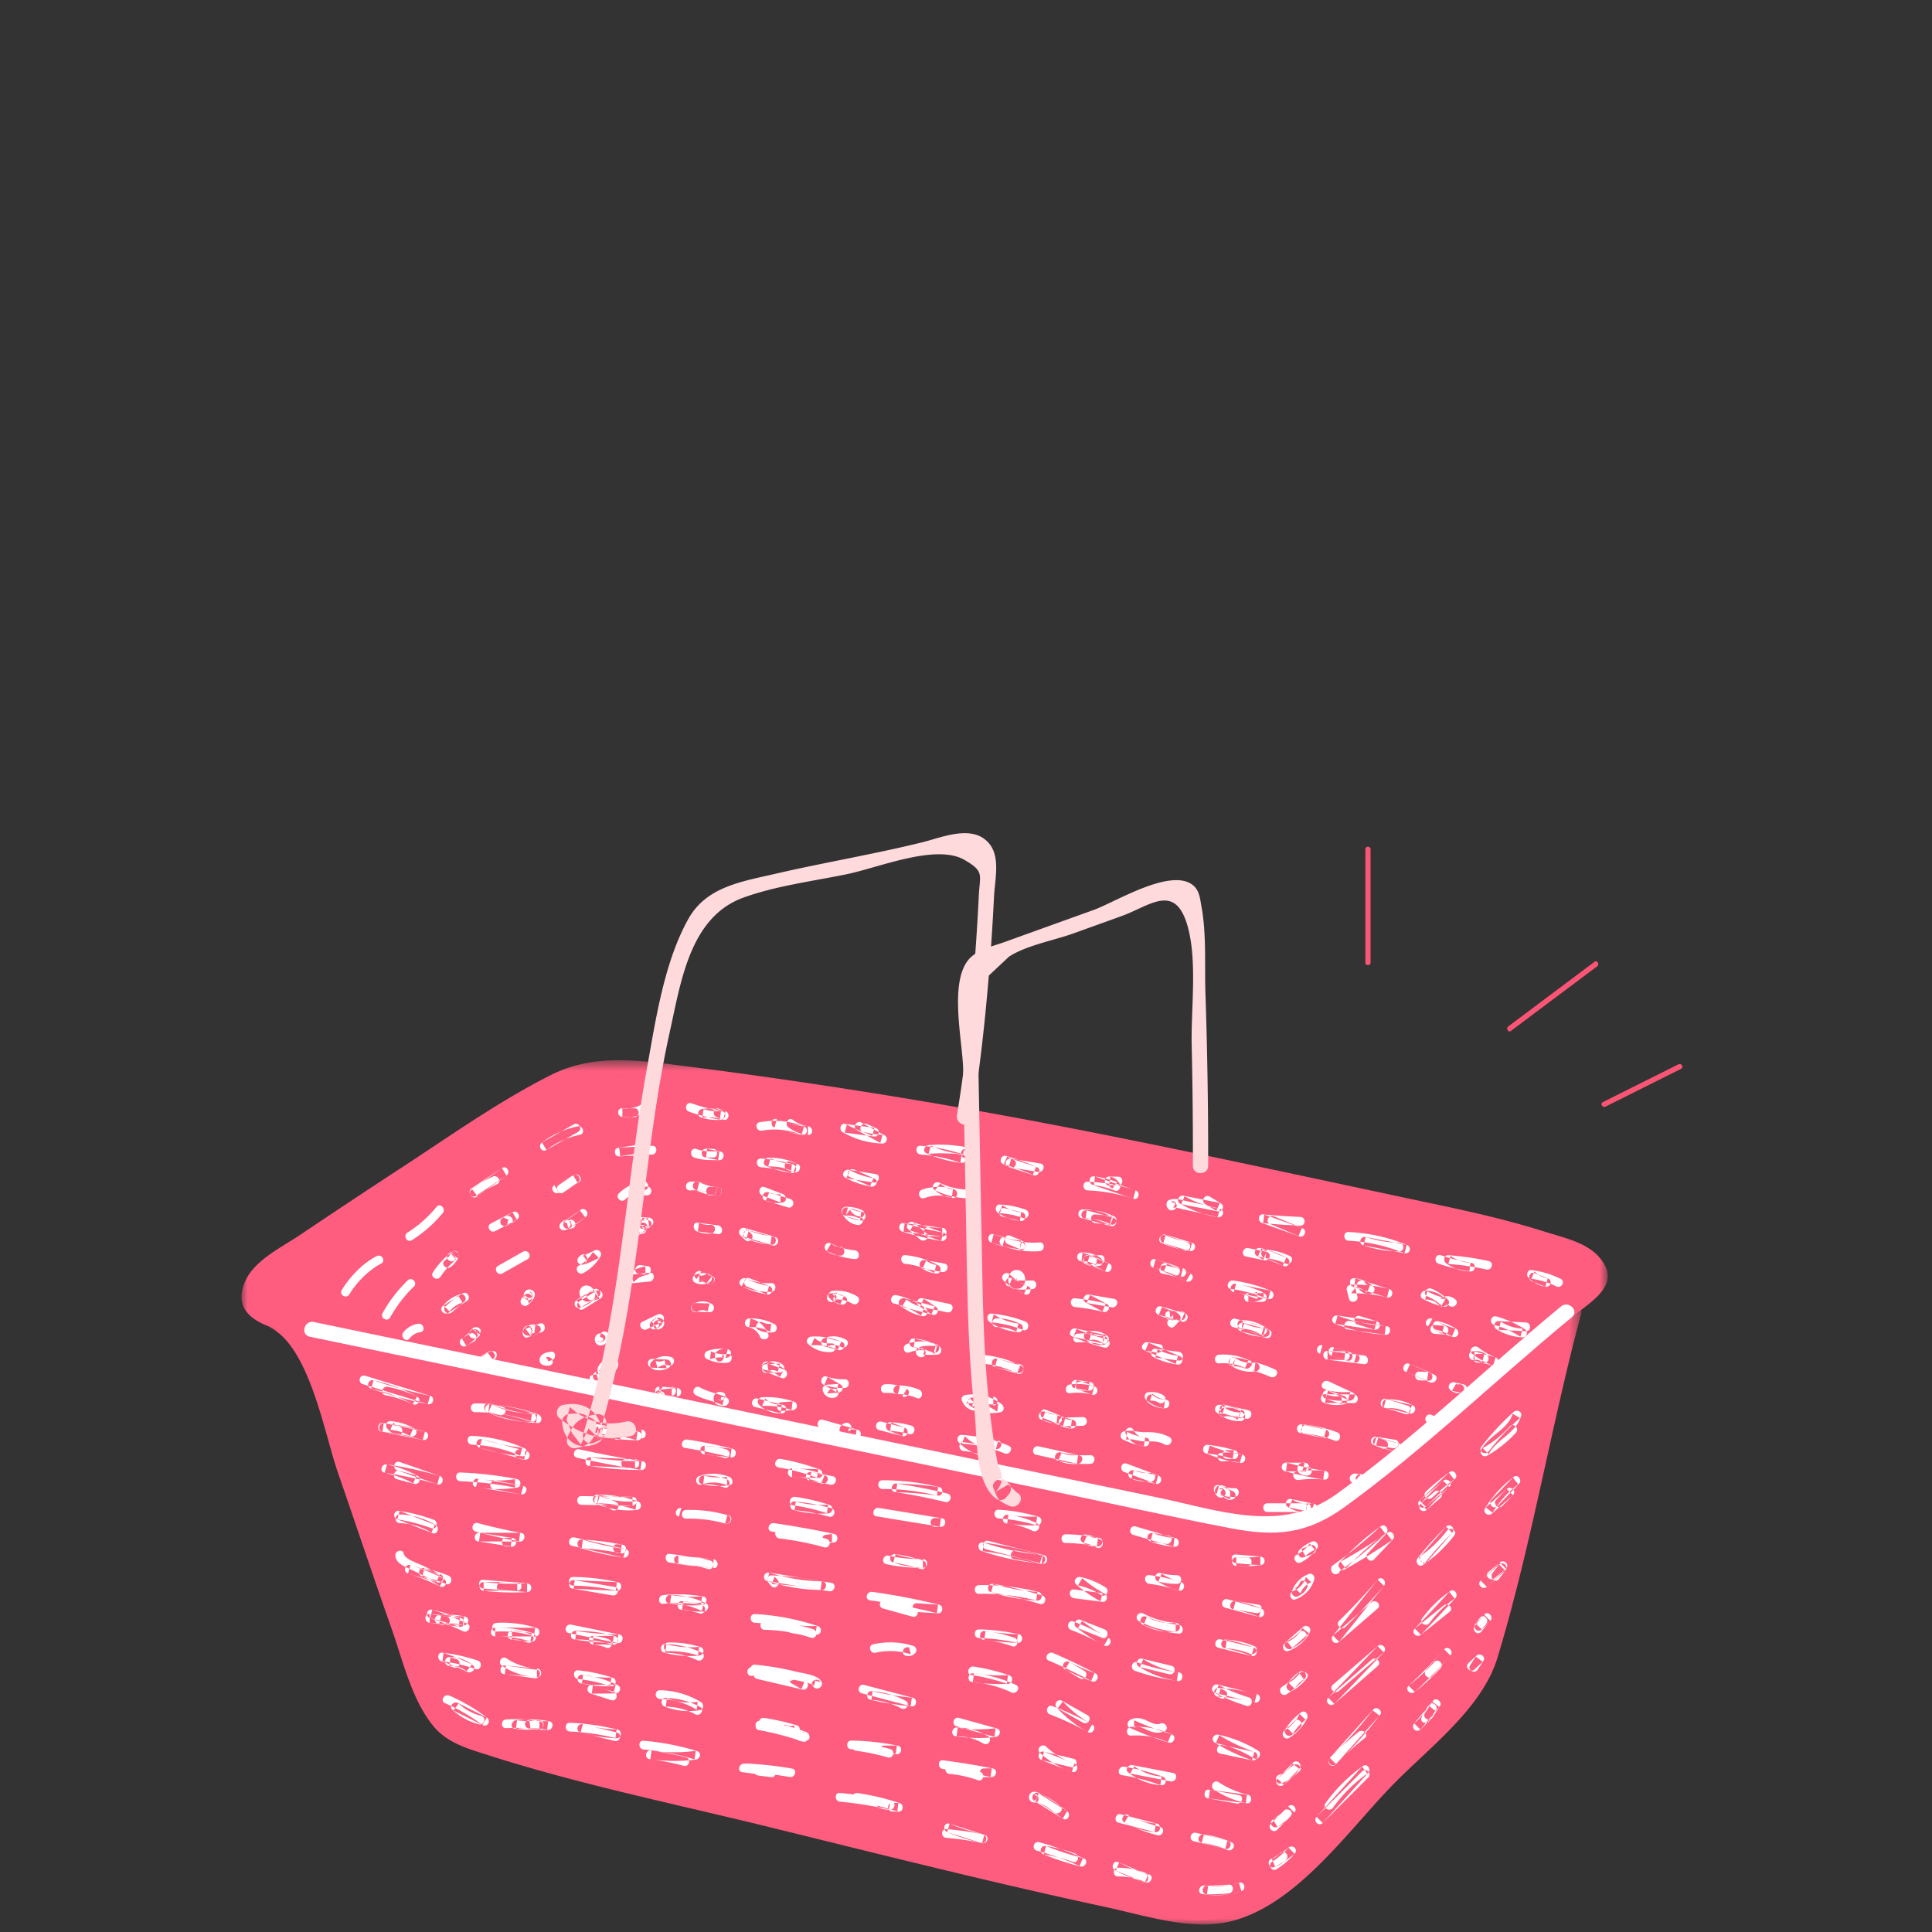 <svg xmlns="http://www.w3.org/2000/svg" xmlns:xlink="http://www.w3.org/1999/xlink" width="160" height="160" viewBox="0 0 160 160">
    <rect x="0" y="0" width="160" height="160" fill="#333333" stroke="none"/>
    <defs>
        <path id="a" d="M.702.61h108.819v51.354H.702z"/>
        <path id="c" d="M0 .604h113.145v22.91H0z"/>
    </defs>
    <g fill="none" fill-rule="evenodd">
        <g transform="translate(21.443 107.41)">
            <mask id="b" fill="#fff">
                <use xlink:href="#a"/>
            </mask>
            <path fill="#FF5D7F" d="M1.016 2.573C4.222 4.287 5.42 11.31 6.548 14.562c1.491 4.304 2.928 8.628 4.446 12.924.927 2.626 1.67 5.917 3.49 8.094 1.148 1.373 2.866 1.843 4.526 2.373 7.612 2.434 15.565 4.056 23.318 5.963 9.207 2.264 18.414 4.586 27.685 6.58 3.17.682 6.934 1.926 10.092 1.294 5.561-1.113 9.93-7.388 13.69-11.28 2.97-3.076 7.49-6.389 8.773-10.625 2.824-9.326 4.408-19.068 6.929-28.492.21-.786-1.009-1.121-1.219-.336-2.181 8.16-3.882 16.408-5.896 24.603-.511 2.082-.847 4.44-2.146 6.174-1.461 1.949-3.374 3.662-5.055 5.416-3.823 3.987-7.923 9.504-12.757 12.234-3.703 2.09-8.442.584-12.437-.285-16.637-3.618-33.51-7.376-49.835-12.226-1.472-.438-3.258-.783-4.394-1.825-1.716-1.573-2.325-4.572-3.095-6.725a528.02 528.02 0 0 1-2.414-6.933c-1.46-4.266-2.908-8.536-4.43-12.78-.877-2.447-1.697-5.908-4.165-7.227-.716-.384-1.355.706-.638 1.09" mask="url(#b)"/>
        </g>
        <path fill="#FF5D7F" d="M131.94 104.508c.226.273.102 3.21-1.609 4.127-.6 2.246-7.088 29.026-7.088 29.026s-.362 1.267-2.184 3.22c-1.824 1.953-14.18 14.601-14.18 14.601s-4.017 4.83-10.082 3.225c-6.066-1.606-56.912-13.75-56.912-13.75s-3.133-.132-5.093-5.484c-1.96-5.353-9.639-27.038-9.639-27.038s-2.07-2.81-3.29-3.8c-1.219-.99-.21-3.465 3.038-5.638 3.249-2.173 20.614-13.174 20.614-13.174s3.663-1.158 10.089-.678c6.425.482 28.546 4.063 28.546 4.063l44.207 9.596 3.584 1.704z"/>
        <g transform="translate(20 87.202)">
            <mask id="d" fill="#fff">
                <use xlink:href="#c"/>
            </mask>
            <path fill="#FF5D7F" d="M5.989 22.282c-.74-.154-2.547-.163-3.161-.686-2.824-2.405 1.292-4.518 2.575-5.379 2.239-1.5 4.479-2.998 6.73-4.477 4.474-2.94 8.965-6.069 13.701-8.573 3.57-1.888 7.227-1.283 11.079-.79 5.308.679 10.605 1.44 15.888 2.293 9.638 1.556 19.218 3.446 28.766 5.475 5.087 1.08 10.162 2.205 15.256 3.248 2.565.525 5.127 1.062 7.66 1.731 1.223.324 2.667.545 3.798 1.12 1.5.344 2.39 1.474 2.676 3.389-.56.447-1.118.899-1.672 1.354-.631.513.267 1.402.892.893 1.675-1.365 4.254-2.742 2.219-5.016-1.061-1.184-2.984-1.594-4.413-2.047-2.916-.925-5.901-1.612-8.892-2.244-11.008-2.325-21.999-4.761-33.054-6.853A493.796 493.796 0 0 0 36.256 1.03c-3.68-.466-7.207-.924-10.622.792-4.311 2.167-8.388 5.075-12.427 7.707a772.964 772.964 0 0 0-8.441 5.597c-1.43.958-3.655 2.028-4.43 3.717-1.616 3.524 2.998 4.173 5.317 4.655.794.166 1.133-1.052.336-1.217" mask="url(#d)"/>
        </g>
        <path fill="#FFF" d="M129.284 108.188c-6.2 5.112-12.047 10.807-18.56 15.522-4.612 3.338-9.753 1.367-14.83.312l-14.122-2.937-55.783-11.602c-.794-.164-1.132 1.052-.336 1.218l61.432 12.777c4.941 1.027 9.873 2.133 14.829 3.084 3.722.714 6.324.503 9.447-1.762 6.598-4.784 12.532-10.538 18.816-15.719.628-.517-.27-1.406-.893-.893M110.618 130.373c.465 0 .466-.721 0-.721-.465 0-.465.721 0 .721"/>
        <path fill="#FFF" d="M110.751 130.254a39.121 39.121 0 0 0 4.053-3.299c.294-.274-.098-.805-.438-.566-1.251.877-2.364 1.899-3.416 3.005-.282.296.076.769.438.567a50.15 50.15 0 0 0 3.886-2.41l-.438-.566-1.55 1.646c-.319.337.19.85.51.51l1.55-1.646c.269-.286-.086-.807-.437-.566a50.005 50.005 0 0 1-3.886 2.408l.437.567c1.01-1.06 2.07-2.05 3.27-2.892l-.436-.567a37.91 37.91 0 0 1-3.907 3.185c-.375.267-.015.893.364.624M118.597 124.035a19.167 19.167 0 0 1 1.83-1.51l-.438-.567-2.423 2.307c-.34.325.16.804.51.51l1.951-1.635-.51-.51a24.012 24.012 0 0 0-1.875 1.9c-.308.351.158.815.51.511l1.14-.987c.351-.305-.161-.813-.51-.51l-1.14.986.51.511a23.9 23.9 0 0 1 1.875-1.901c.349-.316-.158-.805-.51-.51l-1.951 1.635.51.51 2.424-2.307c.29-.275-.1-.81-.438-.566-.692.5-1.35 1.04-1.975 1.622-.34.317.17.827.51.51M123.293 120.192a19.848 19.848 0 0 1 2.583-2.76l-.602-.35c-.39 1.3-1.978 1.8-2.61 2.98-.167.314.174.676.494.493a9.708 9.708 0 0 0 2.385-1.91c.313-.343-.196-.854-.51-.51a9.075 9.075 0 0 1-2.238 1.796l.493.494c.674-1.258 2.25-1.713 2.682-3.152.109-.363-.346-.58-.604-.35a20.799 20.799 0 0 0-2.695 2.904c-.283.369.343.729.622.365M111.416 134.74a57.442 57.442 0 0 0 3.194-3.408l-.51-.51a26032.81 26032.81 0 0 0-3.707 4.633c-.288.358.152.819.51.51l3.188-2.756c.352-.304-.16-.812-.51-.51l-3.188 2.756.51.51 3.707-4.633c.285-.356-.202-.867-.51-.51a57.923 57.923 0 0 1-3.194 3.407c-.332.327.178.837.51.51M118.197 129.324l2.072-2.38c.302-.348-.173-.838-.51-.511a27.553 27.553 0 0 0-2.355 2.603c-.233.293.068.816.438.567a10.878 10.878 0 0 0 2.606-2.466c.281-.37-.345-.73-.623-.364a9.848 9.848 0 0 1-2.348 2.207l.438.566a27.553 27.553 0 0 1 2.354-2.603l-.51-.51-2.072 2.38c-.304.35.204.863.51.511M124.028 124.722l1.777-1.849c.272-.282-.096-.82-.437-.566a9.137 9.137 0 0 0-2.379 2.605c-.221.363.268.699.567.437l1.74-1.527-.51-.51-.872.89c-.326.331.185.842.51.51.29-.297.581-.594.873-.89.327-.335-.165-.814-.511-.51l-1.74 1.527.566.437a8.222 8.222 0 0 1 2.12-2.346l-.437-.567-1.777 1.848c-.322.335.187.846.51.51M110.886 140.038l3.71-3.2-.51-.51c-1.362 1.423-2.724 2.846-4.087 4.267-.324.34.163.815.511.511l3.592-3.142c.35-.306-.162-.815-.51-.51a4861.913 4861.913 0 0 1-3.593 3.141l.511.511 4.086-4.267c.325-.339-.161-.81-.51-.51l-3.71 3.199c-.352.304.16.812.51.51M118.392 134.402a8.643 8.643 0 0 1 2.07-2.009l-.437-.567c-.937 1.03-1.89 2.047-2.857 3.048-.33.342.156.795.51.51l2.376-1.905c.363-.29-.151-.799-.51-.51l-2.376 1.905.51.51c.968-1.001 1.92-2.017 2.858-3.047.26-.288-.084-.811-.438-.567a9.664 9.664 0 0 0-2.329 2.268c-.275.374.351.735.623.364M123.77 130.701l.945-.791-.51-.51a35.732 35.732 0 0 1-1.58 1.504c-.348.31.163.814.51.51l1.53-1.334-.51-.511-.549.703c-.282.363.225.876.51.51l.549-.702c.28-.361-.153-.824-.51-.511l-1.53 1.335.51.51a35.732 35.732 0 0 0 1.58-1.504c.332-.336-.16-.803-.51-.51l-.946.79c-.357.3.156.808.51.511M110.608 146.127l3.636-4.046-.568-.437a32.907 32.907 0 0 1-3.547 3.933l.51.51a25.554 25.554 0 0 1 2.39-2.15c.364-.287-.15-.795-.51-.51a25.363 25.363 0 0 0-2.39 2.15c-.326.333.173.83.51.51a34.067 34.067 0 0 0 3.66-4.078c.25-.326-.294-.74-.566-.438l-3.635 4.045c-.31.345.199.856.51.51M118.606 138.813l1.51-1.712-.51-.51a40.633 40.633 0 0 1-2.948 3.015c-.35.323.156.79.51.51.762-.6 1.472-1.254 2.131-1.967.315-.34-.194-.852-.51-.51-.66.712-1.37 1.367-2.131 1.967l.51.51a40.633 40.633 0 0 0 2.948-3.015c.306-.347-.203-.86-.51-.51l-1.51 1.711c-.307.347.202.86.51.51M122.656 135.14l.77-.908c.298-.352-.207-.865-.51-.51-.22.257-.456.494-.713.715l.511.51.371-.466c.286-.36-.222-.874-.51-.51l-.372.466c-.285.36.152.82.511.51.256-.22.492-.458.712-.715l-.51-.51-.77.907c-.3.353.209.866.51.511M110.39 149.708a12.245 12.245 0 0 1 2.848-2.834l-.436-.566-3.768 4.153c-.311.343.179.841.51.51l3.769-3.765c.329-.329-.181-.84-.51-.51l-3.77 3.765c.17.17.34.341.511.51l3.768-4.153c.26-.286-.087-.817-.438-.566a13.304 13.304 0 0 0-3.107 3.092c-.272.378.354.738.623.364M118.42 142.44c.11-.275.263-.526.455-.752l-.566-.438a5.571 5.571 0 0 1-1.19 1.476l.51.51 1.564-1.879-.566-.436-.617.956c-.253.391.371.753.623.364.206-.319.41-.638.617-.957.219-.338-.302-.755-.567-.437l-1.565 1.879c-.296.355.158.821.51.51a6.163 6.163 0 0 0 1.303-1.621c.193-.344-.292-.76-.566-.437a3.753 3.753 0 0 0-.64 1.07c-.171.432.526.62.695.192M122.114 138.255l.674-.63-.568-.438-.47.725c-.255.39.37.753.622.364l.472-.724c.23-.353-.276-.71-.567-.438l-.673.631c-.34.318.171.828.51.51M30.038 114.625l5.386 1.66c.064-.231.127-.464.192-.695a39.486 39.486 0 0 1-4.683-1.279l-.192.696c1.213.265 2.35.684 3.438 1.278l.365-.622a9.609 9.609 0 0 0-2.437-.814c-.454-.086-.65.61-.192.696a8.88 8.88 0 0 1 2.264.74c.415.2.777-.398.365-.622a13.427 13.427 0 0 0-3.61-1.352c-.456-.098-.632.547-.193.696 1.536.523 3.094.948 4.683 1.278.452.094.638-.558.192-.695l-5.386-1.66c-.445-.137-.635.559-.192.695M31.66 118.566l3.345.69c.451.092.645-.576.192-.696a29.304 29.304 0 0 0-3.425-.7l-.096.71c.795.085 1.58.218 2.36.394.39.088.642-.447.278-.66a4.51 4.51 0 0 0-1.986-.61c-.344-.026-.433.397-.255.617.224.275.467.424.805.529.445.137.635-.56.192-.696a.758.758 0 0 1-.487-.344l-.255.616c.594.045 1.105.21 1.621.512l.28-.66a22.284 22.284 0 0 0-2.553-.42c-.4-.043-.499.652-.096.709 1.156.165 2.297.397 3.425.698.065-.231.128-.464.192-.695l-3.345-.69c-.453-.093-.647.602-.192.696M32.897 121.769l3.322 1.155.192-.695a31.56 31.56 0 0 0-4.365-.956c-.447-.064-.657.595-.192.697.837.183 1.614.469 2.368.88l.278-.66-1.43-.382c-.45-.12-.641.577-.192.696l1.43.382c.39.104.645-.46.279-.66a9.53 9.53 0 0 0-2.541-.953l-.192.697c1.478.215 2.931.533 4.365.954.45.133.627-.544.192-.695l-3.322-1.156c-.44-.153-.628.544-.192.696M33.11 126.14a5.173 5.173 0 0 1 2.62.793l.28-.659-2.91-1.146-.192.696c.965.153 1.902.396 2.82.733.436.16.625-.537.192-.696a15.03 15.03 0 0 0-2.82-.733.361.361 0 0 0-.192.696l2.908 1.146c.392.155.614-.452.279-.66a5.918 5.918 0 0 0-2.985-.89c-.465-.015-.464.707 0 .72M32.744 128.876c.09.57.606.769 1.077 1l2.328 1.137.278-.66c-.814-.246-1.628-.49-2.441-.737-.446-.135-.635.558-.192.696a16.99 16.99 0 0 1 2.616 1.061c.42.214.737-.352.364-.622a7.321 7.321 0 0 0-1.62-.882l-.191.695c.68.153 1.331.355 1.978.615.432.172.619-.526.193-.696a12.84 12.84 0 0 0-1.98-.614c-.462-.105-.615.526-.191.695.522.209.992.48 1.447.81l.364-.623c-.9-.457-1.826-.834-2.788-1.135l-.192.696 2.44.737c.385.116.651-.477.279-.66l-1.506-.735c-.357-.175-1.5-.539-1.568-.97-.073-.457-.768-.263-.695.192M36.802 133.849l-.25-.048-.183.672a6.131 6.131 0 0 1 1.955.102l.096-.708-2.842-.193c-.472-.032-.446.663 0 .722l2.51.325c.424.056.455-.583.096-.709a25.086 25.086 0 0 0-2.38-.699c-.453-.11-.633.554-.192.696.934.3 1.84.658 2.724 1.082.417.2.783-.422.365-.623a22.71 22.71 0 0 0-2.897-1.155l-.192.696c.806.194 1.598.426 2.38.7l.095-.71-2.509-.325v.722l2.842.192c.404.028.493-.622.096-.708a6.745 6.745 0 0 0-2.147-.129c-.347.036-.501.47-.181.673.264.168.504.198.806.12.45-.114.259-.81-.192-.695M37.806 137.409l-.5-.159-.096.71c.537-.022 1.011.11 1.435.45l.437-.566a20.923 20.923 0 0 0-2.346-.965l-.096.708c.938.11 1.85.328 2.742.635.44.152.629-.545.191-.695-.955-.33-1.929-.543-2.933-.661-.424-.05-.458.585-.096.708a19.5 19.5 0 0 1 2.174.893c.341.165.779-.293.437-.567-.571-.458-1.209-.692-1.945-.662-.407.016-.488.584-.096.709l.5.158c.444.14.634-.556.192-.696M36.85 141.047a15.26 15.26 0 0 1 3.106 1.811l.364-.623-2.409-1.204c-.349-.175-.754.273-.437.566a5.064 5.064 0 0 0 2.186 1.2c.45.117.641-.578.192-.696a4.286 4.286 0 0 1-1.867-1.014l-.438.567 2.409 1.204c.424.213.73-.348.364-.623a15.313 15.313 0 0 0-3.106-1.812c-.422-.183-.79.438-.364.624M39.343 116.948a14.565 14.565 0 0 1 5.05.89l.095-.708a12.735 12.735 0 0 1-3.952-.88l-.095.71c1.207.127 2.372.392 3.52.783l.096-.709a7.492 7.492 0 0 1-3.332-.708l-.278.66.973.206c.454.096.647-.6.192-.695-.324-.07-.648-.138-.973-.207-.376-.08-.67.477-.278.66a8.338 8.338 0 0 0 3.696.806c.417-.005.475-.58.096-.71a16.978 16.978 0 0 0-3.712-.808c-.437-.047-.443.573-.096.709 1.339.526 2.709.82 4.143.904.43.026.458-.576.096-.708a15.116 15.116 0 0 0-5.24-.917c-.466 0-.466.722 0 .722M39.073 119.637c1.391.058 2.724.36 3.999.92.06-.224.12-.447.182-.672a15.751 15.751 0 0 1-3.346-.693l-.192.696 3.696.982.096-.708c-.106-.03-.213-.058-.32-.086-.409-.221-.773.402-.364.623.288.156.357.174.684.184.408.013.488-.604.096-.708l-3.696-.983c-.45-.12-.633.555-.192.696 1.157.371 2.33.605 3.538.719.347.033.505-.53.181-.672a11.936 11.936 0 0 0-4.362-1.02c-.464-.02-.464.702 0 .722M38.123 122.667c1.524.058 3.027.231 4.523.526v-.696a8.992 8.992 0 0 1-3.036-.042l-.192.696 3.728.609c.45.074.652-.606.192-.696l-2.272-.447c-.454-.089-.648.607-.192.696l2.272.447.192-.696-3.728-.609c-.452-.074-.652.612-.192.696 1.149.21 2.266.221 3.42.042.352-.055.337-.63 0-.696a30.187 30.187 0 0 0-4.715-.551c-.465-.018-.464.704 0 .721M39.385 126.83c1.188.324 2.386.597 3.596.82l.097-.709-3.407-.006c-.393 0-.508.643-.096.709l2.718.432.096-.71-.472-.018c-.464-.018-.463.703 0 .721l.472.02c.397.015.503-.645.096-.71l-2.718-.431c-.032.236-.065.472-.096.709l3.407.006c.394 0 .506-.633.096-.709a44.092 44.092 0 0 1-3.597-.82c-.45-.122-.641.574-.192.696M40.023 131.557l3.63.29v-.721a20.68 20.68 0 0 1-3.6-.105v.722l2.782-.014c.465-.003.464-.71 0-.722-.447-.011-.89-.001-1.336.03-.462.032-.465.755 0 .722.446-.031.889-.041 1.336-.03v-.722l-2.781.014c-.477.002-.45.67 0 .722a20.68 20.68 0 0 0 3.599.104c.467-.026.462-.684 0-.721l-3.63-.291c-.463-.037-.46.685 0 .722M41.105 135.12a8.726 8.726 0 0 1 3.118.391l.096-.71-3.31-.002v.722a9.591 9.591 0 0 1 2.925.417l.096-.71-1.636-.163v.722a2.43 2.43 0 0 1 1.24.227c.417.198.784-.424.364-.623a3.172 3.172 0 0 0-1.604-.326c-.47.03-.46.677 0 .722l1.636.163c.416.042.471-.595.096-.709a10.274 10.274 0 0 0-3.118-.442c-.464.005-.465.72 0 .722 1.104 0 2.207.002 3.311.003.414 0 .482-.588.096-.71a9.312 9.312 0 0 0-3.31-.416c-.462.025-.465.747 0 .722M41.571 137.953c.872.58 1.852.891 2.897.94.47.023.456-.678 0-.72l-2.664-.25c-.401-.037-.5.653-.096.709l2.56.353c.453.063.65-.632.191-.696l-2.56-.353-.095.709 2.664.249v-.722a4.926 4.926 0 0 1-2.532-.841c-.389-.259-.75.366-.365.622M41.918 143.12c.921-.045 1.836-.02 2.754.074v-.721a7.24 7.24 0 0 1-1.85-.003l-.095.71a8.145 8.145 0 0 1 2.58.07l.096-.71c-.526.011-1.044-.016-1.566-.085.031.237.063.473.096.71.166.016.334.032.501.05.418.195.785-.426.365-.624-.37-.173-.658-.211-1.06-.123-.431.096-.273.66.098.709.522.069 1.04.096 1.566.085.392-.008.51-.63.096-.709a8.738 8.738 0 0 0-2.772-.096c-.358.045-.54.649-.096.708.685.094 1.354.11 2.04.03.46-.056.468-.675 0-.722a18.178 18.178 0 0 0-2.753-.075c-.462.023-.465.744 0 .722M49.288 118.644c1.268.262 2.545.421 3.84.474.466.02.46-.691 0-.721l-3.567-.234v.722a8.703 8.703 0 0 1 3.136.38l.096-.71c-.97-.019-1.925-.11-2.88-.28l-.096.708a2.16 2.16 0 0 1 1.14.218c.416.202.782-.42.364-.623a2.929 2.929 0 0 0-1.504-.316c-.382.021-.518.633-.096.71 1.017.18 2.039.284 3.072.305.416.009.479-.59.096-.709a9.278 9.278 0 0 0-3.328-.405c-.465.028-.464.691 0 .722l3.566.233v-.721a22.55 22.55 0 0 1-3.647-.45c-.454-.093-.648.603-.192.697M47.788 120.723c1.741.385 3.49.718 5.25 1l.098-.71a26.752 26.752 0 0 1-4.188-.31l-.096.708 3.739.157v-.722l-.781-.002c-.465-.002-.466.72 0 .721l.78.003c.467.002.463-.702 0-.722l-3.738-.157c-.398-.016-.503.645-.096.709 1.453.225 2.908.341 4.38.338.391-.001.508-.643.095-.71a90.708 90.708 0 0 1-5.251-.999c-.453-.1-.646.596-.192.696M48.152 124.622l4.23.06v-.721c-.956.066-1.883.017-2.827-.166-.031.236-.063.473-.096.709a9.18 9.18 0 0 1 3.173.532l.095-.709a6.55 6.55 0 0 1-3.066-.436l-.192.695c.436.09.821.232 1.21.454.404.23.768-.394.364-.624a4.588 4.588 0 0 0-1.382-.525c-.461-.096-.619.527-.192.695a6.966 6.966 0 0 0 3.258.463c.405-.037.492-.57.097-.709a9.732 9.732 0 0 0-3.365-.558c-.393.004-.506.63-.095.709 1.003.194 1.999.263 3.018.191.46-.031.47-.714 0-.721l-4.23-.06c-.465-.007-.465.715 0 .721M47.385 128.021l4.24.97.192-.696a23.638 23.638 0 0 1-3.548-.784l-.096.708c1.085.059 2.156.195 3.22.413l.097-.71-.358-.032c-.462-.043-.46.68 0 .721l.358.034c.403.037.493-.628.096-.71a23.323 23.323 0 0 0-3.413-.437c-.417-.022-.476.594-.096.71 1.164.351 2.343.612 3.548.783.445.063.656-.59.192-.696l-4.24-.97c-.451-.104-.645.592-.192.696M47.474 131.316c1.19.016 2.36.153 3.522.417l.096-.708-3.596-.174c-.4-.019-.502.64-.096.709l3.327.564c.454.076.65-.619.191-.697l-3.326-.563-.096.708c1.198.059 2.398.117 3.596.174.404.02.493-.619.096-.709a17.821 17.821 0 0 0-3.714-.442c-.465-.006-.465.716 0 .721M47.106 135.24l4.007.82.096-.71a22.85 22.85 0 0 1-3.474-.277l-.096.709c1.057-.016 2.078.12 3.094.41l.096-.709-1.7-.008c-.473-.002-.457.681 0 .722.388.035.731.123 1.094.26.435.166.623-.531.191-.695a4.739 4.739 0 0 0-1.286-.287v.722l1.7.008c.41.002.488-.596.097-.709a11.237 11.237 0 0 0-3.286-.436c-.39.006-.511.642-.096.709 1.217.193 2.435.298 3.666.303.397.002.504-.625.096-.709l-4.007-.818c-.453-.093-.647.602-.192.695M47.88 139.053c.91.093 1.792.292 2.66.583l.095-.71a9.301 9.301 0 0 1-2.348-.216c-.031.237-.063.473-.096.71a7.871 7.871 0 0 1 2.62.771l.182-.672-1.985.02c-.414.004-.481.585-.096.709l1.716.553c.442.142.632-.554.191-.696l-1.715-.554-.096.71 1.985-.02c.34-.003.515-.509.183-.672a8.88 8.88 0 0 0-2.985-.872c-.404-.045-.489.622-.096.71.839.187 1.681.27 2.54.241.414-.013.482-.58.097-.709a13.2 13.2 0 0 0-2.852-.608c-.462-.048-.459.675 0 .722M47.202 143.395c1.276.055 2.527.237 3.765.546l.096-.709a11.745 11.745 0 0 1-2.795-.434l-.192.696 2.825.682c.452.109.645-.587.193-.696l-2.826-.682c-.451-.108-.641.57-.192.696.98.275 1.97.426 2.987.46.406.014.49-.61.096-.709a19.694 19.694 0 0 0-3.957-.572c-.464-.02-.463.702 0 .722M56.73 119.911c1.264.199 2.516.454 3.757.767l.096-.708-2.229-.232v.722c.56.018 1.09.113 1.624.283.444.142.634-.555.192-.696a6.606 6.606 0 0 0-1.816-.31c-.473-.015-.452.675 0 .723l2.229.232c.409.043.484-.611.096-.71a41.966 41.966 0 0 0-3.758-.767c-.454-.071-.65.624-.192.696M58.096 122.943a2.926 2.926 0 0 1 2.113.062v-.696a5.276 5.276 0 0 1-1.882-.092l-.096.708a4.671 4.671 0 0 1 1.744.262c.44.153.63-.544.193-.695a5.245 5.245 0 0 0-1.937-.288c-.392.015-.509.615-.096.708a6.278 6.278 0 0 0 2.265.093c.399-.054.282-.583 0-.696a3.537 3.537 0 0 0-2.496-.062c-.437.15-.249.847.192.696M56.823 125.768a10.746 10.746 0 0 1 3.228.405l.19-.695-3.818-.586c-.454-.07-.65.625-.192.696l3.88.595c.455.07.65-.626.192-.696l-3.88-.595-.192.696 3.82.585c.446.069.65-.566.19-.695a11.4 11.4 0 0 0-3.418-.432c-.463.012-.465.733 0 .722M55.47 129.407l3.614.452v-.722l-2.906-.306v.722c.84.014 1.648.142 2.451.383.446.135.637-.562.193-.695a9.63 9.63 0 0 0-2.644-.41c-.474-.008-.452.674 0 .722l2.906.306c.465.05.453-.665 0-.722l-3.614-.451c-.46-.058-.455.664 0 .721M54.927 132.82a11.269 11.269 0 0 1 3.124.092l.095-.709a10.69 10.69 0 0 1-2.557-.11c-.031.237-.064.473-.096.71a5.894 5.894 0 0 1 2.617.608c.06-.223.12-.448.182-.671a7.886 7.886 0 0 1-1.709-.126l-.096.709a6.62 6.62 0 0 1 1.459.293c.444.14.634-.556.191-.696a7.555 7.555 0 0 0-1.65-.32c-.402-.033-.496.635-.096.71a8.787 8.787 0 0 0 1.9.151c.336-.01.52-.506.183-.672a6.722 6.722 0 0 0-2.98-.708c-.395-.003-.508.639-.097.708a11.5 11.5 0 0 0 2.75.136c.377-.028.523-.636.095-.709a11.928 11.928 0 0 0-3.315-.117c-.457.048-.462.77 0 .721M55.333 136.75a7.597 7.597 0 0 1 2.47.341l.096-.708a7.41 7.41 0 0 1-2.712-.222l-.096.709a6.508 6.508 0 0 1 2.644.616c.418.196.784-.426.364-.623a7.412 7.412 0 0 0-3.008-.715c-.408-.01-.488.602-.096.709.953.26 1.92.345 2.904.247.393-.039.506-.582.096-.708a8.215 8.215 0 0 0-2.662-.368c-.463.012-.466.734 0 .722M54.655 140.7a6.002 6.002 0 0 1 3.04.89c.027-.22.057-.44.085-.66-.877.141-1.725.025-2.547-.302l-.096.709c.874.02 1.682.226 2.456.635.41.216.775-.407.364-.624a6.228 6.228 0 0 0-2.82-.733c-.436-.01-.453.567-.096.709.952.379 1.922.464 2.931.303.322-.052.33-.512.086-.66a6.762 6.762 0 0 0-3.403-.99c-.465-.01-.465.712 0 .722M53.3 144.882c1.439.125 2.84.403 4.22.826l.097-.708a13.471 13.471 0 0 1-3.659-.021l-.096.708c.934.122 1.85.31 2.761.55.45.12.642-.576.192-.695a23.34 23.34 0 0 0-2.953-.576c-.399-.052-.498.65-.096.71 1.288.185 2.559.21 3.85.045.385-.049.513-.581.097-.708a21.169 21.169 0 0 0-4.414-.853c-.462-.04-.46.682 0 .722M64.457 121.518c1.099.19 2.163.479 3.21.867l.095-.709-2.16-.072v.722a5.564 5.564 0 0 1 2.408.51l.279-.66-1.09-.267-.193.696 1.773.346c.453.088.647-.607.191-.696l-1.772-.346c-.45-.088-.647.584-.192.696l1.09.267c.38.093.665-.482.279-.66a6.439 6.439 0 0 0-2.773-.608c-.466.002-.463.707 0 .722l2.16.072c.43.014.46-.575.096-.71a18.022 18.022 0 0 0-3.21-.866c-.454-.078-.649.617-.191.696M65.672 124.66c.957.136 1.892.356 2.81.66l.096-.709a7.95 7.95 0 0 1-2.676-.253l-.096.708c.968.088 1.915.27 2.85.538.447.128.638-.569.191-.696a16.42 16.42 0 0 0-3.041-.563c-.411-.038-.48.604-.096.708.941.254 1.895.35 2.868.28.404-.03.493-.578.097-.709a16.198 16.198 0 0 0-2.811-.66c-.454-.065-.65.63-.192.696M63.909 126.837c1.674.241 3.336.54 4.99.897v-.697l-.515.073c-.458.064-.263.76.192.696.171-.024.343-.049.515-.072.356-.05.331-.625 0-.697a74.004 74.004 0 0 0-4.99-.896c-.454-.066-.65.63-.192.696"/>
        <path fill="#FFF" d="M64.545 127.407a24.44 24.44 0 0 1 3.714.733c.45.125.64-.571.192-.695a25.595 25.595 0 0 0-3.906-.76c-.46-.054-.456.669 0 .722M64.395 130.84l-.239-.265-.254.615c1.367.054 2.715.212 4.056.48l.096-.71a14.694 14.694 0 0 1-4.338-.722l-.192.696 5.139.847c.454.074.649-.621.191-.697-1.713-.281-3.425-.564-5.138-.846-.451-.074-.642.55-.192.696a15.34 15.34 0 0 0 4.53.748c.398.006.503-.627.096-.708a26.955 26.955 0 0 0-4.248-.506c-.33-.012-.454.396-.256.617.08.089.16.177.238.266.311.347.82-.165.511-.51M62.516 134.392c1.724.093 3.389.42 5.022.973l.096-.71a8.53 8.53 0 0 1-1.908-.111c-.454-.08-.65.616-.192.695a9.386 9.386 0 0 0 2.1.138c.41-.02.484-.577.096-.709a19.432 19.432 0 0 0-5.214-.998c-.464-.025-.462.697 0 .722"/>
        <path fill="#FFF" d="M63.328 134.974c1.317.023 2.588.242 3.838.656.442.146.632-.55.192-.697a13.503 13.503 0 0 0-4.03-.68c-.465-.009-.465.713 0 .72M62.245 138.785a8.266 8.266 0 0 1 3.179.369v-.697c-.396.143-.76.198-1.183.132-.455-.07-.65.626-.192.696.55.085 1.04.058 1.567-.131.332-.12.352-.584 0-.697a8.831 8.831 0 0 0-3.371-.394c-.46.036-.464.757 0 .722"/>
        <path fill="#FFF" d="M62.688 139.038l3.768.882c.391.092.642-.449.278-.66l-.797-.461c-.403-.234-.767.39-.364.622.266.155.531.309.797.462l.278-.659-3.768-.882c-.452-.106-.644.59-.192.696"/>
        <path fill="#FFF" d="M62.52 138.584c.894.087 1.778.221 2.655.42.324.074 2.077.341 2.23.621l.13-.493-.062.04.494.13-.034-.045c-.277-.365-.904-.006-.623.364l.033.045c.114.148.315.246.494.129l.062-.04a.369.369 0 0 0 .13-.494c-.315-.574-1.549-.678-2.12-.824a22.557 22.557 0 0 0-3.39-.575c-.462-.045-.459.677 0 .722M63.095 142.967c.913.14 1.807.343 2.69.61v-.695c-.233.075-.424.092-.662-.01-.421-.185-.79.437-.364.622.408.177.79.22 1.219.084.338-.109.346-.59 0-.696a19.295 19.295 0 0 0-2.69-.61c-.455-.07-.651.625-.193.695"/>
        <path fill="#FFF" d="M62.92 143.251c1.268.125 2.488.43 3.673.894v-.696l-.378.051c-.458.063-.263.758.192.697l.378-.052c.394-.053.285-.584 0-.696a14.36 14.36 0 0 0-3.865-.92c-.461-.045-.459.677 0 .722"/>
        <path fill="#FFF" d="M62.84 143.278c1.235.223 2.442.538 3.628.948.44.152.628-.544.192-.696a24.02 24.02 0 0 0-3.628-.948c-.454-.082-.648.614-.192.696M61.837 146.77a28.27 28.27 0 0 1 3.563.393c.454.08.649-.616.191-.696a29.799 29.799 0 0 0-3.754-.42c-.465-.022-.464.7 0 .722"/>
        <path fill="#FFF" d="M61.47 146.761l2.032.274c.454.06.65-.635.192-.697-.678-.09-1.355-.182-2.033-.273-.454-.061-.65.634-.192.696"/>
        <path fill="#FFF" d="M62.785 147.04l1.085.135c.46.059.455-.664 0-.72l-1.085-.137c-.46-.057-.455.665 0 .722M73.083 123.31c1.531 0 3.026.177 4.514.538l.096-.71a33.559 33.559 0 0 0-3.487-.28c-.397-.013-.506.647-.096.707 1.402.21 2.788.484 4.165.824.45.11.643-.585.192-.697a45.93 45.93 0 0 0-4.166-.823l-.095.71c1.168.033 2.329.127 3.487.281.406.054.485-.614.096-.708a19.875 19.875 0 0 0-4.706-.564c-.464 0-.465.722 0 .722M72.588 125.575l5.242.86c.033-.235.064-.471.096-.708a118.56 118.56 0 0 1-.507-.005c-.464-.005-.464.716 0 .722l.507.005c.394.004.507-.641.095-.708-1.746-.288-3.493-.575-5.24-.861-.455-.076-.651.62-.193.695M73.397 129.535c1.002.215 2.01.318 3.036.303.466-.006.464-.704 0-.721a8.231 8.231 0 0 1-2.265-.407l-.192.695c.774.111 1.527.287 2.271.527.443.144.632-.553.191-.696a13.6 13.6 0 0 0-2.27-.526c-.45-.065-.646.547-.192.695.8.262 1.617.402 2.457.433v-.721a12.593 12.593 0 0 1-2.844-.278c-.453-.098-.647.598-.192.696M72.04 132.529c1.868.257 3.715.612 5.547 1.066l.095-.709-1.753-.112c-.464-.03-.462.692 0 .722l1.753.112c.408.026.488-.612.096-.709a53.065 53.065 0 0 0-5.547-1.066c-.454-.063-.65.632-.192.696"/>
        <path fill="#FFF" d="M73.123 133.206l2.439.678c.448.124.64-.572.193-.696l-2.44-.678c-.448-.125-.64.572-.192.696M72.503 136.87a5.584 5.584 0 0 1 2.931.13l-.16-.603a3.79 3.79 0 0 1-.048.027c-.454-.087-.648.609-.192.697.316.06.519.014.751-.214.2-.196.095-.523-.16-.603a6.34 6.34 0 0 0-3.314-.13c-.453.101-.26.797.192.696M71.367 140.231l4.051 1.07.096-.709a25.685 25.685 0 0 1-3.252-.524c-.032.237-.063.473-.096.709a5.924 5.924 0 0 1 2.472.702c.41.219.774-.404.365-.623a6.826 6.826 0 0 0-2.837-.8c-.405-.025-.491.618-.095.709 1.137.257 2.283.438 3.443.549.41.04.482-.606.095-.708l-4.05-1.07c-.45-.12-.641.576-.192.695M70.51 144.867c1.237.02 2.456.152 3.669.4l.096-.708-1.056-.002c-.465-.002-.465.72 0 .722l1.056.002c.397 0 .504-.626.096-.709a20.924 20.924 0 0 0-3.862-.426c-.465-.008-.465.713 0 .721"/>
        <path fill="#FFF" d="M70.917 144.995c.885.114 1.755.3 2.611.548.447.129.638-.568.192-.696a18.645 18.645 0 0 0-2.803-.573c-.46-.06-.455.663 0 .721M69.56 149.207c1.372.127 2.725.345 4.068.65.032-.237.065-.473.096-.71a1.258 1.258 0 0 1-.68-.106c-.44-.149-.63.548-.191.696.301.103.556.14.871.132.395-.01.506-.616.096-.708a32.797 32.797 0 0 0-4.26-.676c-.462-.043-.459.678 0 .722"/>
        <path fill="#FFF" d="M70.82 149.19c1.19.173 2.35.45 3.49.83.03-.236.063-.472.095-.708l-.509-.013c-.464-.01-.464.711 0 .722l.51.012c.42.01.47-.583.095-.708-1.14-.382-2.3-.658-3.489-.831-.454-.066-.65.63-.192.696M82.705 125.75c1.053.066 2.078.251 3.088.55l.096-.708c-.799.032-1.59-.006-2.38-.13l-.097.709a6.283 6.283 0 0 1 2.104.606c.416.203.782-.42.363-.623a7.297 7.297 0 0 0-2.467-.705c-.4-.042-.497.646-.095.709.855.134 1.706.191 2.572.156.404-.017.495-.591.096-.709a14.711 14.711 0 0 0-3.28-.577c-.464-.029-.462.693 0 .722M81.665 128.306l4.603 1.184.096-.708a20.488 20.488 0 0 1-4.886-1.032l-.096.71c1.61.207 3.185.561 4.732 1.048l.193-.695c-.716-.133-1.43-.267-2.146-.399-.454-.084-.648.612-.192.696l2.145.398c.453.084.641-.555.193-.695a28.51 28.51 0 0 0-4.925-1.076c-.423-.054-.458.586-.095.71 1.652.562 3.339.908 5.077 1.056.41.036.484-.609.096-.708l-4.603-1.185c-.45-.116-.642.58-.192.696M81.078 131.994c1.61-.026 3.181.153 4.742.544l.096-.709a14.575 14.575 0 0 1-3.646-.664l-.191.696c1.366.248 2.712.57 4.043.968.446.133.637-.563.192-.696a37.539 37.539 0 0 0-4.044-.968c-.453-.082-.64.555-.191.696 1.254.395 2.524.62 3.837.69.409.021.489-.61.096-.708a18.88 18.88 0 0 0-4.934-.57c-.464.007-.465.73 0 .721M81.078 135.66c1.057.023 2.093.15 3.124.387l.097-.71c-.901-.034-1.795-.112-2.687-.244l-.096.71a10.18 10.18 0 0 1 2.308.532c.439.154.627-.543.191-.697a11.027 11.027 0 0 0-2.5-.558c-.4-.043-.497.65-.095.71a26.32 26.32 0 0 0 2.879.27c.403.014.493-.618.096-.71a16.447 16.447 0 0 0-3.317-.412c-.464-.01-.464.712 0 .722M80.447 138.716c1.002.152 1.977.39 2.935.718l.096-.708c-.945.05-1.88.01-2.817-.137l-.096.71a9.493 9.493 0 0 1 3.203.862c.418.197.785-.426.364-.623a10.52 10.52 0 0 0-3.567-.96c-.4-.037-.498.644-.096.708 1 .156 1.997.216 3.01.161a.363.363 0 0 0 .095-.708 16.77 16.77 0 0 0-2.935-.718c-.455-.07-.651.626-.192.695M79.22 142.966l3.134.87.096-.709c-1.05.128-2.093.12-3.138-.047l-.097.71c.809-.002 1.538.197 2.236.607.4.237.764-.387.363-.623a5.028 5.028 0 0 0-2.599-.707c-.391.001-.508.643-.096.71 1.112.177 2.213.208 3.33.072.38-.047.519-.592.096-.71l-3.132-.87c-.449-.124-.64.573-.193.697M78.096 146.504c1.322.17 2.635.388 3.94.65l.097-.71-.648.01c-.464.006-.465.728 0 .722l.648-.01c.393-.005.507-.626.097-.708a60.185 60.185 0 0 0-4.134-.676c-.459-.06-.454.663 0 .722"/>
        <path fill="#FFF" d="M78.639 146.908a9.585 9.585 0 0 1 2.346.52c.438.156.627-.541.192-.696a10.324 10.324 0 0 0-2.538-.546c-.463-.043-.46.68 0 .722M78.367 152.204c1 .076 1.985.223 2.964.438.453.1.647-.594.193-.695a17.53 17.53 0 0 1-2.884-.915l-.193.696 2.795.892c.443.141.633-.555.192-.696l-2.794-.892c-.455-.145-.609.523-.193.696.936.388 1.895.693 2.884.914l.193-.695a22.709 22.709 0 0 0-3.157-.465c-.463-.036-.46.685 0 .722M102.35 129.457c.676.059 1.353.117 2.03.174v-.721c-.665.073-1.328.093-1.997.06v.721l.918.005c.464.002.465-.72 0-.722l-.918-.005c-.467-.002-.462.7 0 .722.669.034 1.332.014 1.997-.06.458-.051.468-.682 0-.721l-2.03-.174c-.463-.04-.46.682 0 .721M101.463 133.138l2.792.766c.463.127.608-.522.193-.696a9.975 9.975 0 0 0-2.113-.62c-.065.23-.128.463-.192.695.627.1 1.253.2 1.88.302.454.072.65-.623.192-.696l-1.88-.302c-.453-.073-.652.614-.192.696.73.13 1.43.335 2.112.621l.193-.696-2.793-.766c-.448-.123-.64.573-.192.696M100.902 136.458l2.736.677c.459.114.618-.532.192-.696-.728-.28-1.471-.493-2.237-.643l-.097.71c.703.033 1.382.18 2.03.454.424.178.792-.443.365-.623a6.92 6.92 0 0 0-2.395-.553c-.4-.02-.498.63-.096.708.766.15 1.51.363 2.238.643l.192-.696-2.736-.677c-.451-.112-.644.584-.192.696M101.443 140.014l-.357-.175c-.062.224-.122.448-.183.673 1.016.06 2.008.222 2.992.48l.192-.696-3.25-.786c-.385-.093-.652.462-.278.66.854.45 1.741.816 2.667 1.097.445.135.636-.561.19-.696a14.018 14.018 0 0 1-2.493-1.024c-.093.219-.186.44-.277.66l3.249.785c.45.109.642-.579.192-.696a16.375 16.375 0 0 0-3.184-.506c-.35-.021-.5.516-.182.673l.358.174c.415.204.781-.418.364-.623M101.046 145.224l2.642.556c.456.095.631-.545.192-.697a14.635 14.635 0 0 1-2.91-1.385l-.278.66c1.12.23 2.153.64 3.125 1.243.395.245.758-.379.364-.623a10.122 10.122 0 0 0-3.298-1.317c-.394-.08-.636.438-.277.66.973.601 2 1.084 3.082 1.459.064-.233.127-.465.192-.697l-2.642-.555c-.453-.095-.647.6-.192.696M100.543 148.212a8.23 8.23 0 0 0 2.625 1.12l.096-.71-3.156-.406c-.4-.051-.495.636-.095.709l2.398.434c.454.082.648-.613.192-.696l-2.4-.435-.095.71 3.156.406c.404.053.486-.617.095-.709a7.64 7.64 0 0 1-2.452-1.046c-.39-.254-.752.37-.364.623M98.86 152.481l2.605.638c.45.11.643-.58.192-.695l-1.951-.504-.192.696c.735.1 1.442.289 2.123.59.422.185.788-.438.365-.624a8.523 8.523 0 0 0-2.296-.662c-.445-.06-.656.576-.192.696l1.951.503.192-.695-2.604-.638c-.452-.11-.644.585-.192.695M92.594 155.4a5.385 5.385 0 0 1 2.234.462l.277-.66a10.779 10.779 0 0 1-2.424-.956l-.277.66 2.256.946c.428.18.615-.519.192-.696l-2.256-.946c-.38-.16-.633.467-.279.66.824.446 1.69.79 2.597 1.028.38.1.663-.487.278-.66a6.252 6.252 0 0 0-2.598-.56c-.464.002-.465.724 0 .723M92.638 150.95l2.982.768.096-.71a5.25 5.25 0 0 1-2.226-.69l-.364.623c.873.461 1.784.81 2.744 1.043.452.109.644-.587.192-.697-.901-.218-1.752-.536-2.572-.969-.41-.216-.77.392-.364.623.807.46 1.663.717 2.59.79.41.032.484-.61.095-.71-.993-.255-1.987-.51-2.981-.768-.45-.115-.642.58-.192.697M92.91 147.008c1.09.177 2.148.45 3.187.822l.096-.708a4.029 4.029 0 0 1-2.25-.85l-.351.603 3.362.65c.454.087.649-.609.192-.697l-3.362-.649c-.312-.06-.663.36-.35.604.823.64 1.715.99 2.759 1.06.43.029.458-.58.096-.708a17.934 17.934 0 0 0-3.187-.824c-.454-.073-.65.622-.192.697M93.676 143.738a6.263 6.263 0 0 1 3.04.542l.28-.66c-1.052-.317-2.076-.7-3.075-1.158v.624c.41-.253.981.174 1.38.307.403.136.752.146 1.143-.025.424-.186.058-.808-.365-.623-.432.188-1.02-.257-1.426-.38-.386-.117-.746-.118-1.096.097-.212.131-.257.506 0 .624 1.056.482 2.135.894 3.246 1.23.382.116.656-.487.278-.66a7.025 7.025 0 0 0-3.405-.64c-.461.03-.465.753 0 .722M93.986 138.367a17.51 17.51 0 0 0 3.577.851c.4.053.498-.645.096-.709a7.915 7.915 0 0 1-2.98-1.105l-.279.66 2.429.589c.451.11.644-.587.192-.696l-2.428-.59c-.398-.096-.63.442-.278.66.972.605 2.021 1 3.152 1.179l.096-.71a16.644 16.644 0 0 1-3.384-.825c-.44-.155-.628.542-.193.696M94.313 134.25c.96.501 1.973.788 3.052.868v-.722a4.072 4.072 0 0 1-2.387-.485l-.279.66c.937.386 1.9.616 2.907.716.462.045.46-.676 0-.722a9.525 9.525 0 0 1-2.714-.69c-.381-.157-.631.466-.279.66a4.746 4.746 0 0 0 2.752.583c.462-.042.468-.688 0-.722a6.825 6.825 0 0 1-2.687-.77c-.411-.215-.777.408-.365.624M95.174 131.163c.832.105 1.645.295 2.443.556l.191-.696a5.052 5.052 0 0 1-1.6-.705l-.279.66c.508.124 1.02.189 1.543.195.464.005.464-.717 0-.722a5.87 5.87 0 0 1-1.35-.17c-.405-.099-.618.435-.279.66.547.362 1.137.62 1.774.778.452.112.632-.552.191-.696a14.055 14.055 0 0 0-2.634-.582c-.46-.057-.456.665 0 .722M93.854 127.111l3.319.972.095-.709a6.177 6.177 0 0 1-1.797-.413l-.191.697 1.295.201c.453.07.65-.625.192-.696l-1.296-.202c-.458-.07-.63.528-.191.697.644.248 1.3.387 1.988.438.416.03.477-.598.096-.709l-3.318-.971c-.446-.132-.637.565-.192.695M88.26 127.787c.871.009 1.728.098 2.582.273.032-.236.063-.473.096-.709a1.326 1.326 0 0 1-.905-.227l-.279.66c.373.065.708.18 1.037.366.405.23.769-.394.365-.623a3.721 3.721 0 0 0-1.209-.44c-.396-.068-.635.427-.279.66.387.252.81.363 1.27.326.379-.03.521-.621.096-.709a14.454 14.454 0 0 0-2.774-.298c-.465-.005-.465.716 0 .721M88.944 132.356l2.372.304c.363.047.48-.513.182-.672a9.807 9.807 0 0 1-1.87-1.294l-.35.603c.692.147 1.32.406 1.914.791.39.253.753-.37.364-.623a6.163 6.163 0 0 0-2.087-.864c-.327-.07-.639.348-.351.603a10.61 10.61 0 0 0 2.016 1.407l.182-.672-2.372-.305c-.46-.06-.455.663 0 .722M88.7 134.983c.946.359 1.854.79 2.733 1.29l.365-.624a14.115 14.115 0 0 1-2.18-1.415l-.35.603 2.015.8c.432.17.62-.528.192-.697-.672-.266-1.344-.532-2.015-.8-.328-.13-.628.384-.351.604a15.02 15.02 0 0 0 2.324 1.529c.41.216.77-.393.365-.624a20.784 20.784 0 0 0-2.905-1.362c-.435-.165-.624.532-.193.696M86.852 137.52a47.804 47.804 0 0 1 3.516 1.692l.279-.66a15.117 15.117 0 0 1-2.077-.914c-.41-.218-.765.384-.365.623.409.246.819.49 1.228.735.4.239.763-.385.364-.623l-1.227-.735-.365.623c.726.387 1.474.714 2.25.987.385.137.637-.468.278-.66a47.672 47.672 0 0 0-3.517-1.69c-.422-.183-.79.44-.364.623M86.956 141.982c1.08.408 2.12.896 3.128 1.461l.365-.623a9.721 9.721 0 0 1-2.424-1.909l-.438.567 2.11 1.19c.405.227.768-.395.364-.624l-2.11-1.189c-.36-.204-.714.266-.437.567.75.81 1.608 1.484 2.57 2.021.406.226.77-.395.365-.623a24.068 24.068 0 0 0-3.301-1.533c-.436-.164-.624.533-.192.695M86.122 145.158a7.29 7.29 0 0 0 2.65 1.58c.447.152.617-.529.192-.694l-2.506-.977-.192.696c.813.194 1.627.39 2.44.583.452.11.645-.587.192-.695l-2.44-.584c-.462-.11-.618.53-.192.696l2.507.976.191-.695a6.451 6.451 0 0 1-2.332-1.397c-.34-.316-.851.194-.51.511M85.666 148.561l-.066-.009.348.265-.03-.078-.036.279c.01-.025.023-.05.034-.075l-.311.179c.206-.027.55.251.718.352a16.68 16.68 0 0 1 1.686 1.143l.364-.623-2.344-1.466-.279.66c.576.199 1.09.495 1.55.895.348.303.86-.205.51-.51a5.574 5.574 0 0 0-1.868-1.082c-.397-.137-.615.45-.278.66l2.345 1.466c.405.253.723-.35.364-.623-.685-.52-1.404-1.016-2.167-1.42-.228-.12-.526-.292-.783-.124a.461.461 0 0 0-.171.56c.064.168.174.243.348.264l.066.009c.46.058.455-.663 0-.722M85.86 153.26c1.219.328 2.4.75 3.548 1.276l.278-.66a21.765 21.765 0 0 1-3.058-.996l-.19.695c.823.128 1.622.332 2.406.618.437.158.626-.539.191-.697a12.737 12.737 0 0 0-2.407-.616c-.462-.072-.622.519-.19.695.994.41 2.011.74 3.056.997.38.093.665-.483.279-.66a23.734 23.734 0 0 0-3.72-1.348c-.45-.12-.64.576-.193.696M99.569 156.853a7.092 7.092 0 0 0 3.231-.24c.441-.14.26-.82-.192-.696-.84.23-1.685.453-2.555.257-.032.236-.065.472-.096.709.6-.002 1.199-.028 1.797-.08.46-.04.464-.763 0-.722-.598.053-1.196.079-1.797.08-.399 0-.502.617-.096.708 1.006.227 1.963.01 2.94-.256l-.193-.696c-.93.294-1.88.384-2.847.24-.454-.068-.651.628-.192.696M105.721 154.798a6.878 6.878 0 0 0 1.495-1.278c.312-.357-.152-.796-.51-.51a9.99 9.99 0 0 1-1.47.96c-.354.191-.113.791.279.66a2.324 2.324 0 0 0 1.004-.643c.314-.342-.195-.853-.51-.51a1.574 1.574 0 0 1-.686.457l.278.66a10.917 10.917 0 0 0 1.615-1.074l-.51-.51c-.397.453-.841.841-1.35 1.165-.39.248-.028.873.365.623M105.763 151.538l1.429-1.428-.511-.51c-.377.409-.79.766-1.255 1.071-.394.258-.054.817.363.623a2.883 2.883 0 0 0 1.113-.926c.279-.373-.347-.733-.622-.365-.225.3-.518.512-.854.668l.363.623a7.512 7.512 0 0 0 1.403-1.184c.313-.34-.18-.84-.511-.51l-1.428 1.427c-.329.33.181.84.51.51M106.11 147.684a2.73 2.73 0 0 0 1.542-1.27c.195-.353-.275-.737-.567-.437l-1.289 1.321c-.328.338.161.808.51.51l1.295-1.1c.355-.3-.158-.808-.51-.51l-1.295 1.1.51.51 1.29-1.321-.568-.437a1.975 1.975 0 0 1-1.11.938c-.436.147-.249.845.193.696M106.763 143.922a4.019 4.019 0 0 0 1.492-1.623c.146-.29-.179-.727-.494-.494a5.14 5.14 0 0 0-1.313 1.405c-.192.305.19.682.493.494.29-.18.544-.395.76-.658.292-.356-.216-.87-.51-.51a2.441 2.441 0 0 1-.614.544l.493.495c.28-.446.632-.834 1.056-1.147l-.494-.493a3.32 3.32 0 0 1-1.234 1.365c-.393.244-.031.869.365.622M106.54 140.317a7.55 7.55 0 0 0 1.526-1.3c.264-.295-.072-.789-.437-.567a2.976 2.976 0 0 0-1.033 1.047c-.184.312.182.674.493.493a3.805 3.805 0 0 0 1.144-1.026c.28-.37-.346-.73-.623-.364a2.94 2.94 0 0 1-.885.768l.494.493a2.22 2.22 0 0 1 .774-.788l-.437-.566c-.41.457-.864.853-1.38 1.187-.389.251-.027.877.364.623M106.699 136.721a3.171 3.171 0 0 0 1.77-1.534c.19-.37-.256-.709-.566-.437l-1.395 1.222c-.322.282.088.744.438.567.433-.22.82-.507 1.159-.854.324-.332-.185-.842-.51-.51-.3.307-.632.546-1.014.74l.437.567 1.395-1.222-.567-.437a2.435 2.435 0 0 1-1.34 1.203c-.432.156-.245.854.193.695M107.296 132.449c.761-.286 1.325-.874 1.549-1.66.07-.245-.18-.545-.444-.444-.674.261-1.158.75-1.404 1.43-.087.242.194.546.444.444.368-.152.658-.387.817-.76.18-.423-.44-.791-.622-.364-.081.187-.19.347-.386.428l.443.444c.153-.424.479-.763.9-.926l-.444-.444c-.151.53-.525.96-1.045 1.156-.43.161-.244.86.192.696M107.747 129.389c.549-.286.994-.692 1.348-1.198.171-.245-.118-.647-.408-.53-.411.166-.767.39-1.08.706-.24.24 0 .735.35.603l.787-.296c.431-.163.244-.86-.192-.696l-.786.297.351.602c.22-.223.47-.402.762-.52l-.408-.53a2.966 2.966 0 0 1-1.089.938c-.412.216-.047.838.365.624M28.926 107.202c.603-.998 1.593-2.017 2.633-2.554.413-.213.048-.836-.364-.623-1.148.592-2.227 1.712-2.893 2.814-.24.398.384.761.624.363M36.155 99.946a9.998 9.998 0 0 1-2.415 2.138c-.392.247-.03.871.364.623a10.61 10.61 0 0 0 2.562-2.25c.292-.357-.215-.87-.51-.51M39.42 99.037c.837-.565 1.676-1.126 2.519-1.682l-.365-.623-2.472 1.758.437.567a7.74 7.74 0 0 1 1.63-.988c.423-.192.056-.814-.364-.623a8.461 8.461 0 0 0-1.776 1.1c-.318.253.103.805.437.567l2.473-1.758c.372-.265.028-.883-.365-.623-.842.557-1.682 1.117-2.518 1.682-.383.259-.023.884.364.623M47.513 93.118l-2.626 1.493.365.623a6.973 6.973 0 0 1 2.776-1.258c.454-.096.262-.791-.192-.695a7.485 7.485 0 0 0-2.949 1.33c-.363.27-.05.859.365.623l2.625-1.494c.404-.23.04-.853-.364-.622M53.1 91.482a2.486 2.486 0 0 1-1.558.3v.722l1 .001c.465.001.466-.72 0-.721l-1-.002c-.477 0-.45.669 0 .722a3.124 3.124 0 0 0 1.922-.4c.405-.227.042-.85-.363-.622M32.309 109.105a11.116 11.116 0 0 1 1.969-2.563c.333-.324-.177-.834-.51-.51-.825.8-1.522 1.706-2.082 2.71-.228.405.396.769.623.363M36.479 105.736c.384-.586.86-1.09 1.414-1.518l-.51-.51c-.128.067-.092.08.107.039l.252.443c-.137.15-.135.191.008.122l-.407-.53a1.756 1.756 0 0 1-.512.62c-.365.286.149.794.51.51a2.25 2.25 0 0 0 .625-.766c.134-.266-.09-.63-.407-.53-.223.07-.427.152-.513.382-.071.192.081.385.252.444.223.078.433-.097.595-.224.366-.287-.148-.79-.51-.51a6.825 6.825 0 0 0-1.528 1.663c-.254.39.37.752.624.365M41.012 101.952l1.793-.939-.364-.622c-.175.119-.352.234-.537.337-.062.034-.215.109-.206.106l.408.166-.001-.002-.13.493c.09-.06.2-.099.3-.141.425-.185.057-.807-.365-.624-.099.043-.208.082-.299.142a.37.37 0 0 0-.13.494l.001.002c.072.137.261.21.408.166.327-.1.638-.328.915-.517.382-.26.051-.84-.364-.622l-1.794.938c-.411.216-.047.838.365.623M46.65 98.757l1.186-.801c.382-.26.05-.843-.365-.624l-1.552.82c-.412.217-.048.836.364.623l1.63-.844c.413-.214.048-.836-.364-.623l-1.63.844.364.623 1.553-.82-.365-.623-1.185.803c-.383.259-.022.884.364.622M52.823 94.808l-1.644.253c-.401.061-.308.732.095.709l2.733-.158c.462-.026.465-.748 0-.721l-2.733.157c.033.236.064.472.096.709l1.645-.253c.458-.07.263-.766-.192-.696M34.623 109.627a1.916 1.916 0 0 0-1.217.71c-.285.36.223.875.51.51.237-.3.52-.466.898-.524.458-.07.264-.766-.191-.696M37.42 108.677l1.035-.887c.276-.238-.018-.707-.352-.604a2.946 2.946 0 0 0-1.497 1.058c-.225.293.205.677.493.493.522-.33 1.042-.661 1.563-.993.39-.249.029-.874-.364-.623l-1.563.994.494.493a2.12 2.12 0 0 1 1.066-.726l-.35-.603-1.035.888c-.353.303.16.81.51.51M41.61 105.457l2.076-1.175c.405-.23.041-.853-.364-.624l-2.076 1.176c-.404.23-.041.853.364.623M46.625 101.116c-.117.095-.222.18-.276.326-.04.107.001.28.093.351.335.26.713-.09.997-.276.347-.228.699-.456 1.027-.71-.146-.187-.291-.377-.437-.566-.3.256-.618.478-.95.687-.174.109-.331.192-.414.389-.046.11.008.273.093.35.187.17.417.1.638.052.453-.1.261-.796-.192-.695-.073.016-.2.032-.185.033l.256.106-.007-.006.093.351c-.027.066-.177.156-.093.153.025 0 .092-.058.116-.074.104-.065.209-.13.312-.198.295-.194.575-.408.843-.637.308-.262-.111-.818-.437-.567-.268.206-.552.393-.832.58-.156.103-.31.205-.467.304-.057.036-.116.068-.171.105-.067.042-.083.027-.028.019.117.03.234.06.352.092l-.003-.002.092.351c-.08.218-.032.092.091-.008.36-.293-.153-.8-.511-.51M51.769 99.34a2.872 2.872 0 0 1 1.646-.792c.404-.057.306-.723-.096-.709l-.774.027c-.302.01-.49.392-.255.615a1.79 1.79 0 0 0 1.3.516c.464-.007.466-.728 0-.722a1.052 1.052 0 0 1-.79-.304c-.084.206-.17.41-.255.617l.774-.027-.095-.71a3.515 3.515 0 0 0-1.966.978c-.334.324.177.834.51.51M57.063 92.064a15.8 15.8 0 0 0 2.547.662l.096-.709a3.65 3.65 0 0 1-1.44-.168l-.097.709a3.875 3.875 0 0 1 1.725.168c.448.147.617-.533.191-.696l-.537-.206c-.434-.167-.622.53-.192.696l.538.206.191-.696a4.347 4.347 0 0 0-1.916-.194c-.39.047-.506.576-.096.709a4.215 4.215 0 0 0 1.633.194c.376-.028.524-.635.095-.709-.868-.15-1.715-.37-2.546-.661-.44-.155-.628.542-.192.695M63.098 93.637c1.131-.207 2.225-.078 3.29.349l.19-.696a12.548 12.548 0 0 1-2.243-.607c-.437-.163-.62.532-.192.696.898.344 1.811.54 2.768.614.47.036.45-.666 0-.722-.485-.06-.866-.24-1.248-.529-.37-.28-.73.347-.364.623.496.374 1 .552 1.612.628v-.722a9.078 9.078 0 0 1-2.576-.588l-.192.696c.733.273 1.474.473 2.244.607.462.08.622-.523.192-.696-1.193-.478-2.413-.58-3.673-.348-.456.083-.263.778.192.695M70.976 93.593l1.929 1.058.182-.673a6.08 6.08 0 0 1-2.954-.852l-.181.673 2.462.324c.352.046.497-.53.182-.673l-.789-.359c-.42-.19-.787.431-.364.623l.788.36.183-.673-2.462-.324c-.373-.05-.467.505-.182.672a6.863 6.863 0 0 0 3.317.951c.356.01.494-.502.182-.672l-1.928-1.059c-.408-.223-.772.4-.365.624M76.241 95.609c1.132.09 2.222.319 3.3.677l.095-.708a8.404 8.404 0 0 1-2.554-.694l-.182.672c.496-.043.989-.06 1.486-.031.247.014 1.257-.009 1.37.192l.056-.437-.054.043.351-.092-.073-.03.251.444a1.15 1.15 0 0 1 .014-.047c.125-.448-.57-.639-.697-.191l-.012.046c-.058.203.07.371.251.444l.075.03c.125.05.257-.017.35-.093l.055-.044c.124-.1.129-.308.056-.437-.244-.434-.826-.424-1.272-.482-.735-.095-1.468-.1-2.207-.037-.316.028-.541.511-.182.673a9.505 9.505 0 0 0 2.918.792c.422.046.462-.586.096-.708a14.709 14.709 0 0 0-3.49-.704c-.464-.037-.461.685 0 .722M83.955 96.055l-.542-.29-.278.66c.817.24 1.616.527 2.397.87l.277-.66-2.07-.682-.19.696 2.424.408c.454.077.65-.619.192-.696l-2.425-.408c-.453-.076-.641.549-.192.696l2.07.682c.382.125.656-.494.278-.66a21.498 21.498 0 0 0-2.57-.942c-.387-.114-.642.465-.277.66l.541.289c.41.22.775-.404.365-.623M90.078 98.584c1.294.05 2.544.282 3.773.69.443.146.63-.547.191-.696l-3.356-1.143c-.032.236-.065.473-.096.71a7.34 7.34 0 0 1 1.741.455c.32.125.531-.276.408-.53-.173-.35-.41-.532-.79-.62l-.096.71.742.007c.464.005.464-.716 0-.721l-.742-.008c-.4-.005-.498.617-.096.71.12.094.239.191.358.287l.408-.53a8.084 8.084 0 0 0-1.933-.483c-.423-.054-.46.586-.096.71 1.12.38 2.238.76 3.357 1.142l.191-.696a14.26 14.26 0 0 0-3.964-.715c-.465-.018-.464.703 0 .721M97.005 99.504a8.06 8.06 0 0 1-.07.024l.35.093.044.094-.179.311c.175-.088.66.097.867.137a46.76 46.76 0 0 1 2.819.644l.192-.695a9.23 9.23 0 0 1-2.927-1.048l-.278.659 3.003.591c.39.077.643-.44.278-.66l-.926-.559c-.398-.24-.762.383-.364.623l.926.56.278-.66-3.003-.591c-.385-.076-.653.449-.278.66.973.547 2 .923 3.1 1.121.45.08.648-.577.19-.696a46.347 46.347 0 0 0-2.533-.589c-.527-.106-1.203-.376-1.709-.12-.115.059-.172.19-.178.312-.01.186.04.286.168.416a.359.359 0 0 0 .351.093c.023-.009.047-.016.07-.024.438-.148.25-.846-.191-.696M105.163 101.356l2.375 1.004.279-.66-3.114-1.114-.096.708c1.026.098 2.053.168 3.083.207.465.019.464-.703 0-.721a54.356 54.356 0 0 1-3.083-.207c-.428-.042-.454.58-.096.708l3.113 1.115c.381.137.656-.499.279-.66l-2.376-1.002c-.422-.18-.791.442-.364.622M111.678 102.752c1.61.079 3.145.428 4.636 1.037l.192-.696-3.403-.649c-.455-.086-.637.548-.192.696.967.322 1.94.484 2.96.497.464.006.465-.716 0-.722a9.007 9.007 0 0 1-2.768-.47c-.064.232-.129.463-.192.695l3.403.649c.464.088.617-.522.192-.696a14.518 14.518 0 0 0-4.828-1.062c-.465-.024-.463.699 0 .721M119.132 104.65c.836.284 1.683.496 2.553.64l.096-.709a2.932 2.932 0 0 1-1.651-.578c-.062.224-.122.448-.183.673 1.065.074 2.112.227 3.153.457.452.1.645-.596.191-.696a22.728 22.728 0 0 0-3.344-.483c-.39-.027-.446.484-.182.672.61.436 1.269.647 2.016.677.398.016.502-.64.096-.709a16.348 16.348 0 0 1-2.553-.64c-.44-.148-.63.548-.192.697M126.887 106.129l1.094.427.192-.695a1.855 1.855 0 0 1-1.093-.574l-.256.617c.72.09 1.413.307 2.062.63.414.208.78-.415.363-.622a7.443 7.443 0 0 0-2.425-.73c-.33-.042-.449.411-.254.616a2.48 2.48 0 0 0 1.411.758.361.361 0 0 0 .192-.695l-1.094-.428c-.433-.169-.62.529-.192.696M57.478 95.851c.658.253 1.4.22 2.094.23.398.005.502-.625.096-.71l-1.099-.224-.096.708.57.006c.464.004.465-.718 0-.722l-.57-.005c-.397-.004-.503.625-.096.708l1.1.226.095-.708c-.633-.01-1.302.025-1.902-.205-.435-.166-.622.532-.192.696M63.029 96.668c.84.06 1.654.216 2.46.46l.096-.709a6.29 6.29 0 0 1-1.782-.489l-.181.673a4.45 4.45 0 0 1 2.094.433l.278-.66-.565-.175c-.444-.139-.634.558-.19.695l.563.176c.384.12.652-.48.278-.66a5.235 5.235 0 0 0-2.458-.531c-.328.01-.53.52-.183.673a7.518 7.518 0 0 0 2.146.587c.416.05.47-.595.096-.709a12.088 12.088 0 0 0-2.652-.485c-.463-.034-.461.688 0 .721M70.394 97.489l1.666.745.278-.66a6.634 6.634 0 0 1-1.968-.66l-.277.66 2.24.356c.454.072.65-.623.192-.696l-2.24-.357c-.374-.059-.67.454-.278.66a7.205 7.205 0 0 0 2.139.733c.369.065.681-.479.278-.66l-1.665-.744c-.421-.188-.788.433-.365.623M76.55 99.22c.77-.27 1.498-.28 2.273-.027l.096-.709a1.688 1.688 0 0 1-1.045-.48l-.437.567c.82.4 1.664.619 2.575.663.464.022.463-.7 0-.722a5.56 5.56 0 0 1-2.211-.564c-.35-.17-.755.271-.437.566.451.421.944.633 1.555.692.422.04.466-.59.096-.709a4.05 4.05 0 0 0-2.656.028c-.436.152-.248.85.192.696M83.01 100.754l1.458.346.095-.71a3.209 3.209 0 0 1-1.567-.586l-.183.672a6.684 6.684 0 0 1 1.929.4c.438.158.626-.54.192-.696a7.363 7.363 0 0 0-2.12-.425c-.386-.021-.454.483-.183.672.58.404 1.23.622 1.932.685.407.036.488-.616.096-.709l-1.455-.345c-.452-.106-.646.59-.193.696M89.659 100.888c.81-.003 1.56.2 2.257.612l.279-.66c-.73-.2-1.46-.4-2.19-.598l-.095.708a3.985 3.985 0 0 1 2.01.421l.182-.672-1.393-.126c-.463-.042-.46.68 0 .722l1.393.125c.356.033.493-.516.182-.672a4.725 4.725 0 0 0-2.374-.52c-.399.018-.501.599-.096.71l2.188.598c.395.107.633-.451.279-.66a5.076 5.076 0 0 0-2.622-.71c-.464.003-.466.725 0 .722M96.19 102.934c.753.33 1.52.561 2.333.68.448.065.648-.556.192-.696l-2.179-.668c-.455-.14-.607.524-.19.696.58.239 1.168.448 1.77.63.445.134.635-.563.192-.696-.6-.182-1.19-.39-1.772-.63-.062.232-.127.464-.19.696l2.177.668.192-.696a8.352 8.352 0 0 1-2.16-.608c-.421-.185-.79.438-.364.624M103.187 104.06l1.514.307c.391.08.64-.44.278-.66-.173-.103-.346-.208-.518-.313l-.279.66a8.289 8.289 0 0 1 2.059.76l.278-.66-1.625-.666-.096.709a4.695 4.695 0 0 1 1.654.442c.418.197.784-.426.364-.624a5.727 5.727 0 0 0-2.018-.54c-.441-.035-.44.569-.096.71l1.626.665c.379.155.635-.47.278-.66a9.04 9.04 0 0 0-2.232-.832c-.393-.09-.637.443-.278.66l.519.312.277-.659-1.513-.307c-.454-.092-.648.603-.192.696M112.413 107.36l-.178-.702-.349.458a10.175 10.175 0 0 1 2.974.333c.451.12.634-.556.191-.695l-2.806-.884c-.032.236-.063.473-.096.709.409.042.758.198 1.066.466l.256-.616c-.188.045-.33-.025-.43-.208-.236-.4-.86-.037-.623.364.23.389.595.599 1.053.566.285-.021.51-.395.254-.617a2.704 2.704 0 0 0-1.576-.677c-.42-.042-.468.592-.096.709l2.807.883.191-.695a10.83 10.83 0 0 0-3.165-.36.365.365 0 0 0-.347.456l.178.702c.114.45.81.259.696-.192M118.202 107.355c.442.19.832.437 1.183.766l.35-.603a6.368 6.368 0 0 1-1.532-.57l-.183.672c.468-.017.861.144 1.182.485.098.104.314.15.437.056.117-.09.245-.15.38-.034.352.3.865-.208.511-.51-.364-.31-.86-.381-1.256-.08l.438.058a2.178 2.178 0 0 0-1.692-.697c-.341.012-.512.498-.182.672a7.068 7.068 0 0 0 1.706.644c.337.08.625-.347.351-.604a4.546 4.546 0 0 0-1.329-.879c-.422-.18-.79.441-.364.624M123.736 109.717c.777.224 1.498.551 2.18.986.06-.224.12-.449.182-.672a3.661 3.661 0 0 1-1.806-.573c-.06.225-.12.449-.182.673l2.252.11c.463.022.462-.7 0-.722l-2.252-.11c-.372-.018-.472.492-.182.673a4.422 4.422 0 0 0 2.17.67c.374.018.47-.49.182-.673a8.96 8.96 0 0 0-2.352-1.057c-.447-.13-.638.567-.192.695M57.155 98.585a3.949 3.949 0 0 1 2.076.39l.182-.674a3.475 3.475 0 0 1-1.498-.409c-.06.225-.12.448-.182.673a3.824 3.824 0 0 1 1.482.408l.181-.673-.563-.016c-.464-.013-.464.709 0 .722l.563.016c.349.01.504-.51.182-.673a4.746 4.746 0 0 0-1.845-.506c-.357-.024-.49.509-.182.672.586.31 1.2.478 1.862.507.35.016.504-.513.183-.671a4.675 4.675 0 0 0-2.44-.488c-.461.034-.465.757 0 .722M63.135 99.009l1.5.573v-.695a1.443 1.443 0 0 1-.938-.113l-.278.66c.612.186 1.223.371 1.834.558.446.135.636-.562.192-.697-.611-.185-1.223-.37-1.834-.557-.384-.117-.653.48-.278.66.486.231.966.293 1.495.184.381-.078.301-.58 0-.695-.5-.192-1-.384-1.5-.574-.435-.166-.623.531-.193.696M71.207 100.75c-.372-.054-.64-.237-.81-.575l-.407.53 1.237.354.096-.709a2.531 2.531 0 0 1-1.096-.356l-.183.672c.342-.013.667.036.98.177.42.19.787-.432.364-.623a2.925 2.925 0 0 0-1.344-.276c-.352.013-.497.486-.181.672.454.269.936.413 1.46.456.414.033.477-.6.096-.71l-1.237-.353c-.319-.09-.544.258-.407.53.243.486.701.828 1.24.907.455.067.651-.629.192-.696M76.72 102.144l-.99-.85-.351.604 2.56.873.19-.697a25.132 25.132 0 0 1-3.208-.77l-.096.708 3.211.385v-.722l-1.169-.036c-.464-.014-.464.708 0 .722l1.17.036c.475.014.448-.668 0-.722l-3.212-.384c-.418-.05-.468.593-.096.708 1.054.328 2.122.584 3.21.772.452.078.636-.544.19-.697l-2.558-.872c-.334-.114-.624.37-.352.603l.991.85c.351.3.863-.207.51-.51M83.46 103.03l1 .419.095-.71a8.34 8.34 0 0 1-2.261-.524l-.192.696c.773.22 1.548.44 2.323.662l.192-.696-1.392-.39c-.454-.128-.622.538-.192.696a7.283 7.283 0 0 0 3.06.432c.462-.031.465-.754 0-.72a6.802 6.802 0 0 1-2.868-.408l-.192.696 1.392.39c.448.125.639-.569.192-.696l-2.323-.662c-.455-.13-.62.535-.192.696a9.063 9.063 0 0 0 2.453.55c.444.039.435-.566.096-.708l-.998-.42c-.428-.18-.615.519-.192.696M89.978 104.666l1.627.647c.38.152.641-.475.279-.659a14.885 14.885 0 0 0-2.229-.913l-.096.708c.452-.017.842.096 1.216.345l.087-.66c-.232.041-.438.01-.649-.092l-.182.672 1.096-.046c.463-.02.465-.741 0-.722l-1.096.046c-.332.014-.524.508-.182.673.397.191.772.241 1.204.166.33-.058.321-.504.087-.66a2.631 2.631 0 0 0-1.58-.443c-.41.015-.489.584-.097.709.71.225 1.393.504 2.057.84l.277-.66-1.627-.647c-.432-.172-.62.525-.192.696M96.275 105.484c.684.116 1.33.317 1.953.625l.365-.623-1.942-.833-.278.66 1.409.403c.449.129.632-.554.192-.696l-2.269-.731c-.445-.144-.625.542-.192.696l1.768.626c.438.156.627-.542.191-.696l-1.767-.626-.192.696 2.269.731.192-.696-1.41-.404c-.381-.109-.662.495-.277.66l1.941.833c.416.179.79-.412.365-.623a7.647 7.647 0 0 0-2.126-.698c-.454-.077-.65.618-.192.696M101.936 106.744c1.069.149 2.095.426 3.093.837l.192-.696-2.849-.57c-.062.232-.127.463-.19.695a8.818 8.818 0 0 1 1.937.587v-.624c-.251.124-.463.147-.736.122v.722l1.165-.004c.464-.001.465-.723 0-.722l-1.165.004c-.472.001-.456.68 0 .722.405.037.737-.041 1.1-.22.228-.113.244-.516 0-.624a9.55 9.55 0 0 0-2.11-.659c-.452-.084-.65.604-.192.696l2.848.57c.465.094.616-.521.192-.695a12.626 12.626 0 0 0-3.093-.836c-.454-.064-.65.632-.192.695M111.584 110.09l3.087.44.096-.708a13.34 13.34 0 0 1-3.992-.874c-.065.231-.129.464-.192.695l3.24.477c.448.066.648-.555.192-.695-.467-.145-.935-.29-1.403-.433-.444-.137-.635.559-.192.696l1.403.432.192-.695-3.24-.477c-.458-.068-.632.526-.192.695 1.35.518 2.74.812 4.184.9.4.025.501-.65.096-.708l-3.087-.441c-.454-.065-.65.63-.192.695M118.919 110.116a3.88 3.88 0 0 1 1.323.568l.279-.66a9.61 9.61 0 0 1-1.897-.796l-.364.624 1.15.614.183-.672-.78-.054c-.465-.03-.462.691 0 .722l.78.054c.358.024.49-.509.182-.672l-1.15-.616c-.41-.219-.773.398-.365.624.658.363 1.349.653 2.068.868.407.121.61-.44.279-.66a4.448 4.448 0 0 0-1.496-.64c-.453-.102-.646.593-.192.696M121.914 112.103c.536.424 1.11.756 1.747 1.005l.192-.696-1.74-.49v.696c.244-.043.445.038.638.183l.181-.672-.56-.004c-.464-.004-.465.718 0 .721l.56.005c.39.003.45-.472.182-.673-.353-.266-.764-.331-1.193-.256-.364.065-.322.606 0 .696l1.74.49c.457.129.615-.53.192-.696a5.581 5.581 0 0 1-1.429-.82c-.36-.284-.874.223-.51.51M53.765 101.077l-.56-.242-.182.672.734.06-.096-.708-.544.204.278.037c-.417-.298-1.043.13-.866.63.161.452.824.465 1.038.054.173-.33-.17-.651-.493-.494l-.864.419c-.373.181-.11.766.278.66l.783-.216c.448-.122.258-.819-.192-.695l-.783.215.279.66.863-.42-.494-.494c-.048.092.084.304.173.34.08.033.17.002.246-.02.166-.049.328-.124.49-.185.383-.144.319-.674-.096-.708l-.734-.06c-.345-.028-.51.53-.182.672l.56.242c.422.183.79-.439.364-.623M58.862 101.44a2.13 2.13 0 0 1-.974-.168l-.095.709 1.662.222c.46.061.455-.661 0-.722l-1.662-.222c-.441-.06-.433.569-.096.709.372.155.762.218 1.165.194.462-.027.465-.75 0-.722M62.22 102.18c-.134-.13-.266-.26-.399-.392l-.351.603 2.337.676.096-.71a6.657 6.657 0 0 1-1.897-.454l-.192.697c.726.18 1.452.362 2.177.543.45.113.643-.583.192-.696-.726-.18-1.451-.363-2.177-.544-.46-.115-.615.53-.192.697a7.315 7.315 0 0 0 2.089.48c.414.034.476-.6.096-.71-.78-.224-1.558-.45-2.337-.675-.346-.1-.606.352-.35.604l.397.392c.331.326.841-.184.51-.51M69.582 103.266a1.242 1.242 0 0 1-.758-.286l-.364.623a6.557 6.557 0 0 0 2.325.667c.462.045.458-.677 0-.721a5.563 5.563 0 0 1-1.961-.57c-.426-.212-.726.347-.364.624.33.255.707.372 1.122.384.465.014.464-.708 0-.721M74.98 104.668a6.151 6.151 0 0 1 2.38.755l.181-.673c-.326-.04-.586-.166-.848-.356l-.279.66 1.606.285c.454.081.65-.615.192-.696l-1.607-.285a.363.363 0 0 0-.277.66c.376.27.758.397 1.213.454.366.046.476-.51.183-.672a7.04 7.04 0 0 0-2.744-.854c-.462-.047-.458.675 0 .722M83.101 106.041a5.25 5.25 0 0 0 1.794 1.158c.38.15.645-.48.279-.66-.453-.22-.904-.441-1.356-.662l-.279.66c.327.104.687.308 1.016.113.196-.116.308-.33.34-.551.073-.49-.278-1.01-.814-.916-.491.087-.686.676-.52 1.104.265.689 1.33.495 1.905.479.464-.013.466-.735 0-.722-.296.008-.592.01-.888-.002-.075-.002-.299.034-.356-.013.017.014-.013-.104 0-.097 0-.001.03-.086-.037-.047-.02.013.023.082 0 .093a.101.101 0 0 1-.011.057c-.012.026-.009.01.009-.05-.084.03-.374-.12-.452-.144-.384-.123-.648.478-.278.66l1.356.662.278-.66a4.366 4.366 0 0 1-1.475-.972c-.331-.327-.841.183-.51.51M89.029 108.243c.797.076 1.58.213 2.357.404.387.095.65-.461.278-.66l-1.386-.74-.278.66 2.071.355c.455.078.65-.618.192-.696l-2.072-.355c-.376-.065-.664.452-.277.659l1.386.74.278-.659a17.504 17.504 0 0 0-2.55-.43c-.461-.043-.458.678 0 .722M97.278 109.827c.13-.144.26-.287.392-.43a.37.37 0 0 0 0-.511.91.91 0 0 0-.815-.318l.096.71c.303-.052.589-.002.861.136l.279-.66-1.933-.563c-.39-.114-.638.459-.278.66a3.757 3.757 0 0 0 1.96.483c.464-.013.466-.735 0-.722a3.017 3.017 0 0 1-1.596-.385l-.277.66 1.931.564c.386.112.65-.471.279-.66a2.19 2.19 0 0 0-1.418-.21c-.397.068-.308.763.096.71.143-.02.207-.006.304.105v-.51l-.392.43c-.312.344.197.856.51.511M102.14 109.912l2.343.624c.063-.233.128-.464.192-.697a9.364 9.364 0 0 1-1.746-.51l-.096.708a3.142 3.142 0 0 1 1.783.623l.182-.672a3.716 3.716 0 0 1-1.743-.397l-.278.66 2.077.55c.45.12.64-.576.192-.695l-2.078-.551c-.384-.102-.653.471-.277.66.666.334 1.36.502 2.107.495.381-.004.46-.472.183-.673a3.804 3.804 0 0 0-2.148-.722c-.437-.014-.449.567-.096.709a9.421 9.421 0 0 0 1.746.512c.45.086.646-.576.192-.697l-2.341-.623c-.45-.12-.642.576-.193.696M111.76 111.974l-1.289-.394-.193.695 1.872.557c.065-.231.129-.463.192-.695l-2.828-.725c-.45-.115-.642.579-.192.696l2.003.52.096-.71-1.481-.036c-.477-.012-.448.666 0 .722l3.006.367c.46.056.456-.666 0-.722l-3.006-.367v.722l1.48.036c.408.01.492-.606.097-.708l-2.003-.52-.192.696 2.828.724c.451.117.638-.563.192-.695l-1.871-.557c-.447-.134-.635.56-.193.695l1.289.395c.446.136.635-.56.192-.696M117.549 114.314l.732.035c.441.022.442-.565.095-.709l-1.705-.706c-.374-.154-.653.497-.279.66.675.294 1.35.586 2.023.88.423.183.79-.438.365-.624l-2.023-.879c-.093.22-.186.44-.277.66l1.705.706.096-.71-.732-.034c-.465-.023-.464.699 0 .721M120.805 114.644a.18.18 0 0 1-.208-.068l-.35.603.772.166c.453.097.646-.598.191-.696-.257-.055-.514-.11-.773-.167-.338-.072-.622.342-.35.604.258.25.56.327.91.254.454-.095.262-.791-.192-.696M48.307 105.43a3.703 3.703 0 0 0 1.418-1.381c.189-.322-.182-.658-.494-.494a9.413 9.413 0 0 1-.688.332c-.085.036-.179.06-.26.1-.147.073-.172-.057.08.072l.179.312.001-.015-.105.256a.14.14 0 0 1 .032-.036c.369-.275.01-.901-.364-.624-.16.12-.26.21-.286.419-.014.116.077.26.178.311.2.102.396.033.592-.04.345-.13.679-.293 1.006-.464l-.494-.494a2.978 2.978 0 0 1-1.16 1.123c-.406.225-.042.848.365.624M43.859 106.95l-.04-.013.251.252c-.001-.011-.004-.021-.006-.032-.012.093-.025.185-.036.278l-.168.076-.256-.106c-.122-.098-.082-.158-.224 0-.014.015-.11.087-.087.074l.438.056-.006-.004.057.437c.006-.01.146-.165.191-.213.319-.337-.19-.848-.51-.51-.105.11-.229.226-.305.359-.073.128-.065.335.057.437l.005.004c.125.104.29.143.438.057.366-.214 1.01-1.01.341-1.282-.524-.214-.926.623-.332.826.441.15.63-.546.192-.696M39.197 110.127l-.056.014.278.037c-.007-.005-.014-.01-.022-.013l.166.407c.052.013.093-.012.123-.075l-.567-.438a3.238 3.238 0 0 1-.866.783c-.391.247-.039.858.365.623l.663-.385c.401-.233.038-.857-.364-.623l-.664.385.365.623a4.19 4.19 0 0 0 1.124-1.041c.267-.353-.275-.672-.566-.438-.134.108-.264.223-.31.394a.37.37 0 0 0 .167.407c.182.113.351.043.527-.037.423-.191.057-.814-.363-.623M39.796 113.37c.29-.333.616-.594 1.005-.8l-.438-.568-.477.41.567.438a.493.493 0 0 1 .346-.232c.454-.06.46-.782 0-.722-.42.056-.732.234-.97.59-.24.359.272.69.568.437.158-.137.317-.274.477-.41.32-.277-.09-.753-.438-.567-.438.233-.824.539-1.15.913-.304.349.204.861.51.51M43.54 109.84c-.268.154-.326.527-.04.702.294.18.74.028 1.023-.086.257-.103.396-.51.086-.66-.473-.228-1.068-.082-1.295.42-.115.254.08.654.407.531l1.156-.436c.43-.163.243-.861-.192-.696-.385.145-.77.29-1.156.437l.408.53c.054-.12.166-.23.309-.162l.085-.66c-.112.046-.228.095-.348.118-.139.027-.181-.047-.061.08l.106.256v-.02l-.106.255-.017.015c.403-.23.04-.854-.365-.623M48.33 108.407l1.398-.872c.35-.219.12-.749-.279-.66a4.29 4.29 0 0 0-1.695.79c-.37.284-.067.81.364.623a5.85 5.85 0 0 0 1.493-.942c.315-.27-.09-.773-.437-.567-.152.091-.317.19-.442.29-.014.012-.2.222-.122.06-.2.417.423.784.622.365.357-.747-.788-1.483-1.179-.705-.162.324-.01.722.286.912.426.273.835-.082 1.2-.298l-.438-.567a5.264 5.264 0 0 1-1.347.83l.364.622c.46-.353.957-.59 1.523-.716l-.278-.66-1.398.872c-.393.246-.03.87.365.623M52.87 105.47l.578.086v-.696c-.261.087-.598.145-.837.286-.235.137-.445.352-.658.521-.238.19-.044.645.256.616l1.59-.153c.459-.044.463-.767 0-.722l-1.59.153.255.616c.164-.13.332-.304.519-.4.197-.102.447-.151.657-.221.305-.101.38-.639 0-.696l-.578-.086c-.454-.069-.65.627-.192.695M58.417 105.548c-.163.1-.33.128-.508.043v.623c.2-.104.434-.09.611.057l.437-.566-.884-.416-.365.623.935.402c.423.181.79-.44.365-.624l-.935-.4c-.418-.18-.79.422-.365.622l.885.416c.342.16.776-.285.437-.567-.437-.363-.975-.433-1.485-.17-.23.119-.24.507 0 .623.411.198.841.197 1.236-.043.396-.241.034-.865-.364-.623M61.878 106.555l1.622.637.192-.696a6.416 6.416 0 0 1-1.9-.61l-.365.623c.778.342 1.589.51 2.44.476.462-.018.465-.74 0-.722a4.636 4.636 0 0 1-2.076-.378c-.415-.182-.785.41-.364.624a7.033 7.033 0 0 0 2.073.683.361.361 0 0 0 .192-.696l-1.622-.637c-.433-.17-.62.528-.192.696M69.01 107.14a.248.248 0 0 1-.071-.018l.252.444.001-.007-.252.252c-.075.014.163.029.188.034.165.032.32.087.47.162l.28-.66a1.154 1.154 0 0 1-.656-.335l-.256.616a2.59 2.59 0 0 1 1.638.345c.401.237.764-.387.364-.623a3.238 3.238 0 0 0-2.002-.444c-.298.032-.491.377-.254.616.27.273.594.452.973.521.374.068.67-.465.278-.66-.354-.175-.81-.345-1.215-.269-.11.022-.233.14-.252.252v.008c-.034.206.052.368.252.443.022.01.046.016.07.018.454.09.648-.605.192-.695M74.055 107.957c.82.184 1.54.51 2.221 1l.278-.66a3.584 3.584 0 0 1-1.498-.688l-.35.603 2.519.668c.405.108.614-.436.278-.66l-1.01-.668-.28.66 2.226.47c.454.096.648-.6.192-.696l-2.225-.47c-.402-.085-.625.43-.278.66l1.01.668.278-.66-2.519-.668c-.322-.086-.649.37-.351.603a4.383 4.383 0 0 0 1.816.875c.413.09.607-.423.278-.66a6.41 6.41 0 0 0-2.393-1.072c-.453-.102-.646.594-.192.695M82.529 109.9a3.51 3.51 0 0 1 1.639.376l.182-.672a4.151 4.151 0 0 1-2.05-.768l-.181.673a9.6 9.6 0 0 1 2.606.634c.432.17.62-.528.192-.696a10.23 10.23 0 0 0-2.798-.66c-.39-.038-.445.488-.183.672.728.511 1.531.787 2.414.867.356.031.494-.517.182-.673a4.326 4.326 0 0 0-2.003-.474c-.465.002-.466.724 0 .721M89.24 111.174a5.858 5.858 0 0 1 2.046.188c.033-.236.064-.473.096-.71-.373.043-.704-.018-1.003-.26l-.16.602c.415-.106.755-.015 1.09.24l.278-.661-2.512-.553c-.377-.083-.671.484-.279.66.858.384 1.736.692 2.649.918.451.112.643-.584.191-.695-.85-.21-1.676-.488-2.475-.846l-.279.659 2.513.553c.42.093.597-.418.279-.66-.482-.365-1.066-.46-1.646-.31-.245.062-.374.428-.16.603.442.358.941.538 1.514.473.381-.044.518-.594.096-.71a6.485 6.485 0 0 0-2.238-.213c-.46.037-.464.76 0 .722M96.04 111.326l-1-.166c-.366-.06-.685.483-.277.66l2.61 1.134.181-.673a4.83 4.83 0 0 1-1.688-.53l-.182.672 1.939.25c.459.06.454-.663 0-.721l-1.939-.25c-.361-.047-.482.515-.182.672.65.341 1.323.543 2.052.63.348.04.503-.533.182-.673l-2.61-1.135-.278.66 1 .166c.455.075.651-.62.193-.696M100.964 112.91a4.33 4.33 0 0 1 2.15.376l.28-.659-1.122-.216-.096.709a5.85 5.85 0 0 1 1.694.446l.096-.709c-.624.07-1.148-.049-1.674-.396l-.277.66a12.42 12.42 0 0 1 3.201.908c.422.185.789-.437.364-.623a13.047 13.047 0 0 0-3.373-.981c-.393-.058-.64.421-.279.66.628.413 1.29.578 2.038.494.416-.047.476-.55.096-.709a6.461 6.461 0 0 0-1.886-.472c-.402-.042-.495.632-.096.709l1.121.216c.372.071.676-.479.278-.66-.812-.37-1.623-.534-2.515-.475-.461.03-.465.753 0 .722M109.65 115.013l1.995.927.182-.672a5.897 5.897 0 0 1-1.84-.123c-.456-.103-.629.545-.192.696l1.318.456v-.696a2.314 2.314 0 0 1-1.276-.122c-.032.236-.065.472-.096.709l2.356.013c.464.003.465-.718 0-.721l-2.356-.014c-.427-.002-.465.573-.096.709.547.201 1.09.23 1.66.122.376-.072.308-.59 0-.696l-1.317-.456-.193.696a6.54 6.54 0 0 0 2.032.149c.319-.028.538-.507.182-.673l-1.995-.926c-.419-.195-.786.427-.365.622M114.823 116.62a3.213 3.213 0 0 1 1.838.405l.278-.66-2.15-.509c-.453-.107-.637.559-.192.697l1.784.55c.445.139.635-.558.192-.695l-1.785-.552c-.064.232-.128.464-.19.697l2.15.508c.387.091.645-.454.277-.66a3.908 3.908 0 0 0-2.202-.502c-.461.03-.465.753 0 .721M118.217 117.814c.377.216.798.216 1.173-.01.396-.242.033-.866-.365-.624-.156.094-.284.102-.444.01-.404-.23-.768.393-.364.624M57.77 108.62a.75.75 0 0 1 .821-.002l.182-.672-1.149-.033c-.464-.014-.464.708 0 .722l1.15.032c.364.011.481-.493.182-.672a1.48 1.48 0 0 0-1.55.001c-.397.24-.035.864.364.624M63.623 110.489c-.264-.656-.781-1.138-1.483-1.29-.031.238-.064.474-.096.71a3.4 3.4 0 0 1 1.74.381l.086-.66a1.19 1.19 0 0 1-.7-.114c-.417-.202-.784.42-.365.623.413.2.804.254 1.257.188.31-.045.344-.525.086-.66a4.144 4.144 0 0 0-2.104-.48c-.39.016-.51.62-.096.71.438.094.808.359.98.784.17.425.87.24.695-.192M68.844 111.254c-.531.036-1-.102-1.4-.456l-.256.615c.76-.049 1.496.058 2.2.358l.277-.66-1.196-.306v.696c.417-.155.807-.154 1.208.054.412.213.777-.41.364-.623-.566-.293-1.162-.35-1.764-.127-.314.118-.37.602 0 .696l1.196.306c.38.098.667-.493.278-.659a5.487 5.487 0 0 0-2.563-.457c-.29.02-.506.395-.255.617.541.478 1.186.717 1.911.667.46-.031.464-.753 0-.721M75.29 112.005a2.842 2.842 0 0 1 2.044.003l.193-.696c-.586-.15-1.172-.299-1.757-.45l-.096.71a4.148 4.148 0 0 1 1.747.564l.182-.673c-.492.02-1.263-.112-1.651.243a.352.352 0 0 0-.092.35c.066.185.148.271.337.334.11.035.278.001.351-.093l.03-.038c.282-.363-.225-.877-.51-.511l-.03.039.35-.093-.063-.021.253.252-.023-.06-.093.351c.055-.049.45-.004.54-.008l.601-.023c.351-.014.5-.487.182-.673a4.986 4.986 0 0 0-2.11-.662c-.41-.036-.485.61-.098.709l1.757.45c.458.116.622-.536.193-.697a3.463 3.463 0 0 0-2.43-.003c-.431.159-.244.857.192.696M81.06 112.915a7.732 7.732 0 0 1 3.163.82l.278-.66-1.914-.556-.191.695 1.92.477c.45.11.643-.585.192-.697l-1.92-.475c-.452-.112-.64.565-.192.695l1.913.558c.385.111.65-.473.278-.66a8.634 8.634 0 0 0-3.526-.919c-.465-.02-.464.702 0 .722M88.612 115.376a4.747 4.747 0 0 1 1.828.125c.455.122.623-.54.192-.696l-1.445-.523-.192.696 1.132.175.095-.709-.773-.013c-.464-.008-.465.714 0 .722.258.004.516.01.773.013.396.007.507-.645.096-.708l-1.13-.176c-.455-.07-.637.535-.193.696l1.445.523.192-.696a5.285 5.285 0 0 0-2.02-.15c-.455.055-.461.777 0 .721M95.113 116.183c.404.298.872.442 1.371.448.395.005.509-.652.096-.709a2.148 2.148 0 0 1-1.169-.52l-.16.603c.258-.036.497.03.719.16.402.233.766-.39.364-.624-.404-.234-.815-.295-1.273-.232-.269.038-.348.437-.16.603.426.379.92.628 1.488.707l.095-.71a1.67 1.67 0 0 1-1.006-.349c-.375-.276-.735.35-.365.623M101.38 117.323a1.26 1.26 0 0 1 1.116.261l.255-.616a2.169 2.169 0 0 1-1.514-.527c-.084.206-.17.411-.255.617.535.018 1.05.129 1.54.347l.278-.66-1.353-.4c-.063.232-.127.464-.192.695.644.15 1.286.298 1.93.446.451.104.645-.591.192-.696l-1.93-.445c-.451-.104-.638.563-.192.695l1.352.402c.382.112.66-.491.279-.66a5.031 5.031 0 0 0-1.904-.446c-.3-.01-.492.41-.255.616.577.496 1.261.757 2.024.737.289-.007.507-.405.255-.615-.525-.44-1.149-.6-1.818-.446-.454.103-.262.8.192.695M108.015 118.72a8.88 8.88 0 0 1 1.617.38l.192-.696-1.966-.43-.096.708c.96.073 1.882.288 2.78.629.435.165.622-.532.192-.696a10.574 10.574 0 0 0-2.972-.654c-.404-.031-.491.622-.095.708l1.965.43c.455.1.633-.548.192-.695a8.908 8.908 0 0 0-1.617-.38c-.454-.063-.651.633-.192.697M114.703 119.281l-.563-.227-.192.695 1.715.482.192-.696a12.082 12.082 0 0 1-1.868-.544l-.192.696 1.566.246c.454.072.65-.623.192-.696l-1.566-.246c-.458-.072-.63.529-.192.696.609.231 1.23.412 1.868.544.451.093.643-.569.192-.696l-1.715-.481c-.459-.129-.612.527-.192.695l.563.228c.431.174.619-.524.192-.696M53.57 110.084l1.24-.593-.531-.407c-.046.18-.137.272-.302.35l.438.567a.645.645 0 0 1 .093-.11c.138-.124.103-.29-.106-.496l.277.036-.023-.018.165.216-.006-.045c-.063-.458-.76-.264-.696.192.076.551.84.31.887-.137a.457.457 0 0 0-.387-.496c-.293-.052-.542.128-.715.348-.252.32.052.747.438.566a1.16 1.16 0 0 0 .633-.782c.082-.322-.252-.54-.53-.407l-1.24.593c-.419.2-.053.823.364.623M49.724 110.532a.905.905 0 0 1-.052.168c.395.139.413.283.055.431l-.256-.105.038.03c.358.288.872-.22.51-.51-.445-.359-.95.172-.692.64.124.227.394.29.626.197.274-.109.4-.391.466-.659.113-.45-.583-.643-.695-.192M45.624 111.941c-.372.044-.89.181-.934.634-.046.481.458.57.822.509.458-.076.263-.772-.191-.696-.113-.012-.114.045-.005.172.075.065.094.125.056.18.024.008.22-.073.252-.077.455-.054.461-.777 0-.722M49.289 114.56a3.185 3.185 0 0 0 1.512-.627c.302-.23.148-.786-.278-.66l-1.171.345.192.696.926-.389-.278-.66c-.034.044-.073.05-.117.019.03.118.062.234.093.351.045-.298.3-.453.585-.342l-.252-.444c-.034.182-.166.365-.379.332-.454-.07-.65.625-.192.696.58.09 1.155-.23 1.267-.836.038-.207-.057-.368-.253-.444-.531-.207-1.167.078-1.398.594-.298.667.483 1.037 1.01.698.325-.208.117-.825-.278-.66l-.926.389c-.414.173-.269.831.192.696l1.17-.345-.277-.66a2.77 2.77 0 0 1-1.34.556c-.458.062-.263.758.192.696M54.01 113.266l1.198.045c-.06-.224-.12-.448-.182-.673-.244.148-.466.16-.731.062l.158.604a.917.917 0 0 1 .918-.228c.448.125.64-.572.192-.697a1.655 1.655 0 0 0-1.62.415c-.208.2-.086.513.159.602.434.159.895.104 1.289-.134.312-.19.173-.659-.183-.673l-1.198-.045c-.464-.018-.464.704 0 .722M60.25 112.131a2.391 2.391 0 0 1-1.366-.223l-.086.66c.418-.14.846-.195 1.285-.131.448.065.65-.561.192-.696-.558-.165-1.424.261-.923.893.289.364.797-.15.51-.51-.093.254-.067.352.077.293a.236.236 0 0 1 .144.02l.192-.696a3.536 3.536 0 0 0-1.668.13c-.274.092-.382.514-.087.66.545.271 1.123.39 1.73.322.457-.051.463-.773 0-.722M63.352 113.45c.473.066.88.248 1.226.58.117-.2.234-.401.35-.603l-1.375-.524.086.659c.264-.149.527-.124.775.042l.183-.673-1.15.044c-.463.017-.465.739 0 .722l1.15-.044c.366-.014.479-.474.182-.672a1.415 1.415 0 0 0-1.504-.042c-.291.164-.19.554.086.66l1.376.524c.345.132.598-.365.351-.602a2.758 2.758 0 0 0-1.544-.767c-.454-.063-.65.632-.192.696M68.993 115.031c-.1.037-.14.02-.16-.09l-.349.458.945-.067c.344-.025.506-.483.182-.673l-1.064-.624-.278.66a4.67 4.67 0 0 0 1.678.251c.464-.015.466-.737 0-.722a4.095 4.095 0 0 1-1.486-.225c-.393-.135-.625.456-.278.66.355.207.71.416 1.063.624l.183-.673-.945.067c-.247.018-.393.216-.348.457a.801.801 0 0 0 1.05.593c.43-.16.244-.857-.193-.696M73.302 115.361c.517-.034.964.048 1.425.288l.364-.623-.555-.244-.182.673a3.994 3.994 0 0 1 1.572.327c.428.18.615-.519.192-.696a4.528 4.528 0 0 0-1.764-.353c-.334-.001-.524.523-.183.673.186.08.37.162.556.243.415.182.784-.404.364-.623a3.304 3.304 0 0 0-1.789-.386c-.46.03-.464.752 0 .721M80.741 116.1a.462.462 0 0 1-.389-.32l-.347.457c.947-.127 1.817.1 2.58.676.03-.22.058-.44.086-.66-.721.158-1.396-.02-1.978-.465l-.182.672 1.745-.06c.462-.015.466-.73 0-.721l-.566.01c-.464.01-.465.731 0 .722.189-.003.377-.008.566-.01v-.722l-1.745.06c-.385.013-.457.463-.182.672.734.561 1.637.734 2.534.539.336-.073.312-.49.087-.66a3.984 3.984 0 0 0-2.945-.775c-.207.027-.444.212-.348.457.167.428.44.704.893.824.448.12.64-.577.191-.696M86.417 117.447c.36.143.72.286 1.078.43l.096-.709a2.24 2.24 0 0 1-1.02-.234l-.278.66c.794.23 1.587.463 2.381.695l.096-.709a.79.79 0 0 1-.558-.129l-.182.672 1.628-.045c.464-.013.466-.735 0-.721l-1.628.045c-.345.01-.508.496-.182.672.3.162.58.235.922.228.406-.009.49-.593.096-.709l-2.38-.695c-.385-.113-.653.476-.28.66a3.11 3.11 0 0 0 1.385.332c.434.003.454-.566.096-.709l-1.077-.43c-.432-.172-.62.525-.193.696M93.241 118.78c.33.627.89.963 1.592.997.399.02.503-.649.096-.709a5.19 5.19 0 0 1-1.583-.487l-.087.66c.539-.136.936.109 1.452.124.688.02 1.114-.072 1.766.271.412.216.777-.407.365-.623-.639-.336-1.24-.426-1.953-.403-.635.02-1.179-.227-1.822-.066-.288.073-.366.52-.086.66a5.78 5.78 0 0 0 1.756.56c.032-.236.065-.472.096-.709-.453-.021-.759-.238-.969-.639-.216-.41-.84-.046-.623.365M101.29 121.027a3.15 3.15 0 0 1 1.39.129l.191-.696a10.841 10.841 0 0 1-2.693-.753l-.182.673c.715.072 1.41.22 2.095.434.033-.236.064-.472.096-.709l-.576-.012c-.464-.01-.464.712 0 .722l.576.012c.416.009.479-.59.097-.709a11.451 11.451 0 0 0-2.288-.46c-.346-.035-.507.533-.183.672.926.398 1.87.678 2.867.826.448.067.647-.555.191-.696a3.971 3.971 0 0 0-1.772-.129c-.458.063-.263.759.192.696M107.556 122.566a8.493 8.493 0 0 1 2.122-.03c.4.042.498-.644.096-.709-1.071-.172-2.13-.4-3.177-.687-.031.237-.064.473-.096.71l1.545.01c.346.002.506-.506.182-.673-.324-.166-.71-.018-.77.373-.075.489.44.653.824.64.462-.015.465-.737 0-.722l-.138.29h-.364l.083.043.183-.673-1.545-.01c-.406-.003-.49.601-.096.709 1.048.286 2.106.514 3.177.686l.096-.709a9.204 9.204 0 0 0-2.314.057c-.458.065-.263.761.192.695M112.377 122.711c-.158.027-.178.067-.06.12l.082.045a.617.617 0 0 0 .263.065.466.466 0 0 0 .424-.288c.116-.317-.225-.667-.55-.548-.177.065-.316.246-.252.444l.011.034c.142.44.839.252.696-.192l-.011-.034-.253.444-.282-.105v-.365l-.02.038.216-.165c.055-.022-.031-.055-.098-.091a.683.683 0 0 0-.253-.077.46.46 0 0 0-.424.165c-.288.358.22.872.51.51M55.059 115.572h.57c.465 0 .465-.715 0-.721l-1.03-.016c-.468-.007-.458.688 0 .722l1.46.106v-.721c-.371.036-.741.072-1.111.11-.266.027-.548.054-.69.313-.245.448.397.895.709.495.101-.129.143-.285.056-.437l-.018-.031c-.23-.404-.854-.04-.623.364l.018.031.057-.437.293-.039.165.216-.012-.042c-.012.093-.025.185-.036.279l-.046.023a29.678 29.678 0 0 1 .543-.055l.695-.069c.459-.045.468-.687 0-.721l-1.46-.107v.722l1.03.015v-.721h-.57c-.465 0-.466.721 0 .721M57.603 115.523c.682.398 1.516.485 2.218.854l.182-.673c-.06.01-.119.01-.178.004-.125-.03-.157.052-.098.247l-.278-.037.072.03c.421.183.79-.439.364-.622-.373-.161-.78.045-.79.487-.01.495.503.639.908.613.335-.021.519-.495.182-.672-.7-.368-1.54-.46-2.219-.854-.4-.234-.765.39-.363.623M62.534 116.517l2.115.526.095-.71c-.54.02-.983-.14-1.375-.514l-.256.616c.84-.047 1.64.063 2.436.335l.097-.709-.94.065c-.46.032-.464.754 0 .722l.94-.065c.406-.028.488-.575.095-.709a6.855 6.855 0 0 0-2.628-.36c-.299.016-.492.389-.255.615a2.531 2.531 0 0 0 1.886.727c.396-.015.504-.608.096-.71l-2.114-.525c-.45-.112-.644.584-.192.696M67.967 118.275l2.877.83.096-.708c-.145 0-.29-.016-.432-.05-.172-.11-.258-.048-.258.182.458-.07.264-.765-.192-.695-.358.055-.66.457-.477.82.2.4.97.448 1.36.464.412.018.48-.597.095-.708-.959-.278-1.918-.554-2.877-.83-.448-.13-.638.567-.192.695M72.805 118.43l1.923.497c.46.12.615-.529.192-.695l-1.105-.434-.095.708a6.51 6.51 0 0 1 1.566.257c.447.13.638-.567.192-.696a7.334 7.334 0 0 0-1.758-.282c-.436-.018-.45.57-.096.708.368.146.736.29 1.104.434l.192-.695-1.923-.498c-.45-.117-.642.579-.192.696M79.805 120.165a5.265 5.265 0 0 1 1.613.406l.278-.66a3.386 3.386 0 0 1-1.79-.976l-.256.616c.954.082 1.893.234 2.825.453l.193-.696-.86-.137c-.45-.073-.654.596-.192.695.54.117 1.056.274 1.563.495.422.183.79-.438.364-.623a9.11 9.11 0 0 0-1.735-.567c-.064.231-.127.464-.192.695l.86.138c.447.071.652-.588.192-.696-.995-.234-2-.391-3.018-.479-.323-.027-.46.407-.254.617a4.08 4.08 0 0 0 2.108 1.162c.374.078.675-.49.278-.66a6.447 6.447 0 0 0-1.977-.505c-.463-.043-.46.679 0 .722M85.814 120.476l3.37.738c.032-.236.065-.473.096-.71-.485.054-.91.012-1.365-.187l-.278.66c.878.206 1.75.293 2.65.257.464-.019.466-.74 0-.722a8.954 8.954 0 0 1-2.458-.232c-.377-.088-.669.489-.278.66.571.25 1.105.354 1.73.287.372-.04.526-.615.095-.71l-3.37-.737c-.453-.1-.647.596-.192.696M93.108 121.904l2.616.979.192-.696-2.026-.418c-.46-.094-.62.53-.192.697.525.204 1.062.28 1.622.234.46-.038.464-.76 0-.721a3.102 3.102 0 0 1-1.43-.21c-.063.233-.127.464-.192.697.676.138 1.35.278 2.026.417.46.095.624-.534.192-.696l-2.615-.978c-.436-.164-.625.534-.193.695M100.893 123.37l.09-.05.278.035c-.206.19-.232.342-.078.455l.064.073c.079.082.154.161.253.22a.64.64 0 0 0 .569.07c.354-.127.327-.56 0-.696l-1.11-.463-.192.697c.471.19.966.273 1.474.255.464-.016.466-.738 0-.722a3.05 3.05 0 0 1-1.282-.23c-.433-.174-.613.521-.192.697l1.11.462v-.696c-.056.02-.243-.238-.29-.277a.784.784 0 0 0-.32-.175c-.249-.06-.527.035-.622.288-.164.44.387.987.758.567.307-.347-.202-.86-.51-.51M104.967 125.218h3.245v-.722a1.92 1.92 0 0 1-1.187-.315l-.279.66 1.877.395.192-.696-.187-.03c-.455-.073-.65.623-.192.695l.187.03c.45.071.654-.598.192-.695l-1.878-.395c-.395-.084-.632.435-.277.659.487.308.977.439 1.552.414.462-.02.468-.722 0-.722h-3.245c-.465 0-.465.722 0 .722"/>
        <path fill="#FFDADD" d="M51.881 117.718c-1.771.427-3.332.03-4.685-1.191l-.279 1.055.47 1.122.713.927.644-1.33.777.776c2.154-6.949 3.057-14.098 3.966-21.29.522-4.126 1.075-8.252 1.978-12.316.924-4.151 1.656-9.534 6.115-11.14 2.693-.972 5.716-1.352 8.513-1.926 2.677-.549 7.424-2.558 9.787-1.188 1.667.966 1.265 1.204 1.179 2.997a199.263 199.263 0 0 1-.481 7.169c-.315 3.673-.728 7.337-1.327 10.975-.131.795 1.086 1.137 1.217.336.651-3.95 1.093-7.929 1.422-11.917.18-2.184.326-4.373.432-6.563.06-1.249.51-3.106-.307-4.229-1.322-1.815-3.945-.646-5.653-.225-4.032.993-8.135 1.674-12.18 2.61-2.755.64-5.672 1.063-7.16 3.706-2.017 3.583-2.714 8.36-3.436 12.345-1.834 10.124-2.219 20.435-5.283 30.32-.14.454.324.918.777.777 1.02-.315 1.372-.924 1.076-1.953-.1-.351-.436-.499-.776-.44-1.293.221-1.839.612-2.37 1.869-.22.516.137 1.034.713.928 1.053-.195 1.496-.636 1.659-1.698.04-.269-.025-.574-.291-.713-.956-.498-.825-.49-1.903-.42-.334.022-.641.272-.632.632.045 1.703 1.544 2.561 3.031 1.73a.623.623 0 0 0 .314-.546c-.081-1.917-1.427-2.965-3.32-2.542-.437.096-.643.755-.278 1.055 1.797 1.47 3.63 1.945 5.914 1.516.798-.15.46-1.367-.336-1.218"/>
        <path fill="#FFDADD" d="M84.222 123.617l-.72-.68-1.056.615c.618-.643.687-1.373.206-2.19a55.837 55.837 0 0 1-.61-3.91 80.816 80.816 0 0 1-.385-4.113c-.227-3.211-.28-6.432-.343-9.65-.125-6.408-.24-12.816-.36-19.224L80.9 81.72l2.666-2.498c1.436-.934 3.72-1.34 5.337-1.923l4.002-1.442c2.295-.826 4.385-2.763 5.423.759.854 2.904.293 6.96.363 9.96a409.6 409.6 0 0 1 .1 9.967c0 .813 1.263.814 1.264 0a400.12 400.12 0 0 0-.225-14.237c-.08-2.328.097-4.905-.324-7.196-.121-.662-.16-1.399-.766-1.846-1.87-1.38-6.4 1.458-8.172 2.096-2.446.882-4.893 1.758-7.337 2.643-.994.36-2.381.645-3.072 1.536-1.548 1.996-.435 6.732-.393 9.046l.259 13.731c.09 4.822.139 9.656.676 14.453.235 2.102-.014 6.061 1.83 7.374.212.15.598.099.767-.099l.246-.29c.218-.258.258-.637 0-.893a27.059 27.059 0 0 1-.205-.202c-.415-.408-1.308.002-1.056.615.39.948.353.992 1.3 1.434.732.341 1.375-.746.638-1.09"/>
        <path fill="#FA5575" d="M125.13 85.376l7.14-5.35c.22-.166.004-.542-.22-.375L124.912 85c-.22.166-.005.543.22.375M132.963 91.645l6.26-3.13c.25-.125.03-.5-.219-.375l-6.26 3.13c-.25.125-.031.5.219.375M113.504 79.718v-9.39c0-.28-.433-.28-.433 0v9.39c0 .28.433.28.433 0"/>
    </g>
</svg>
